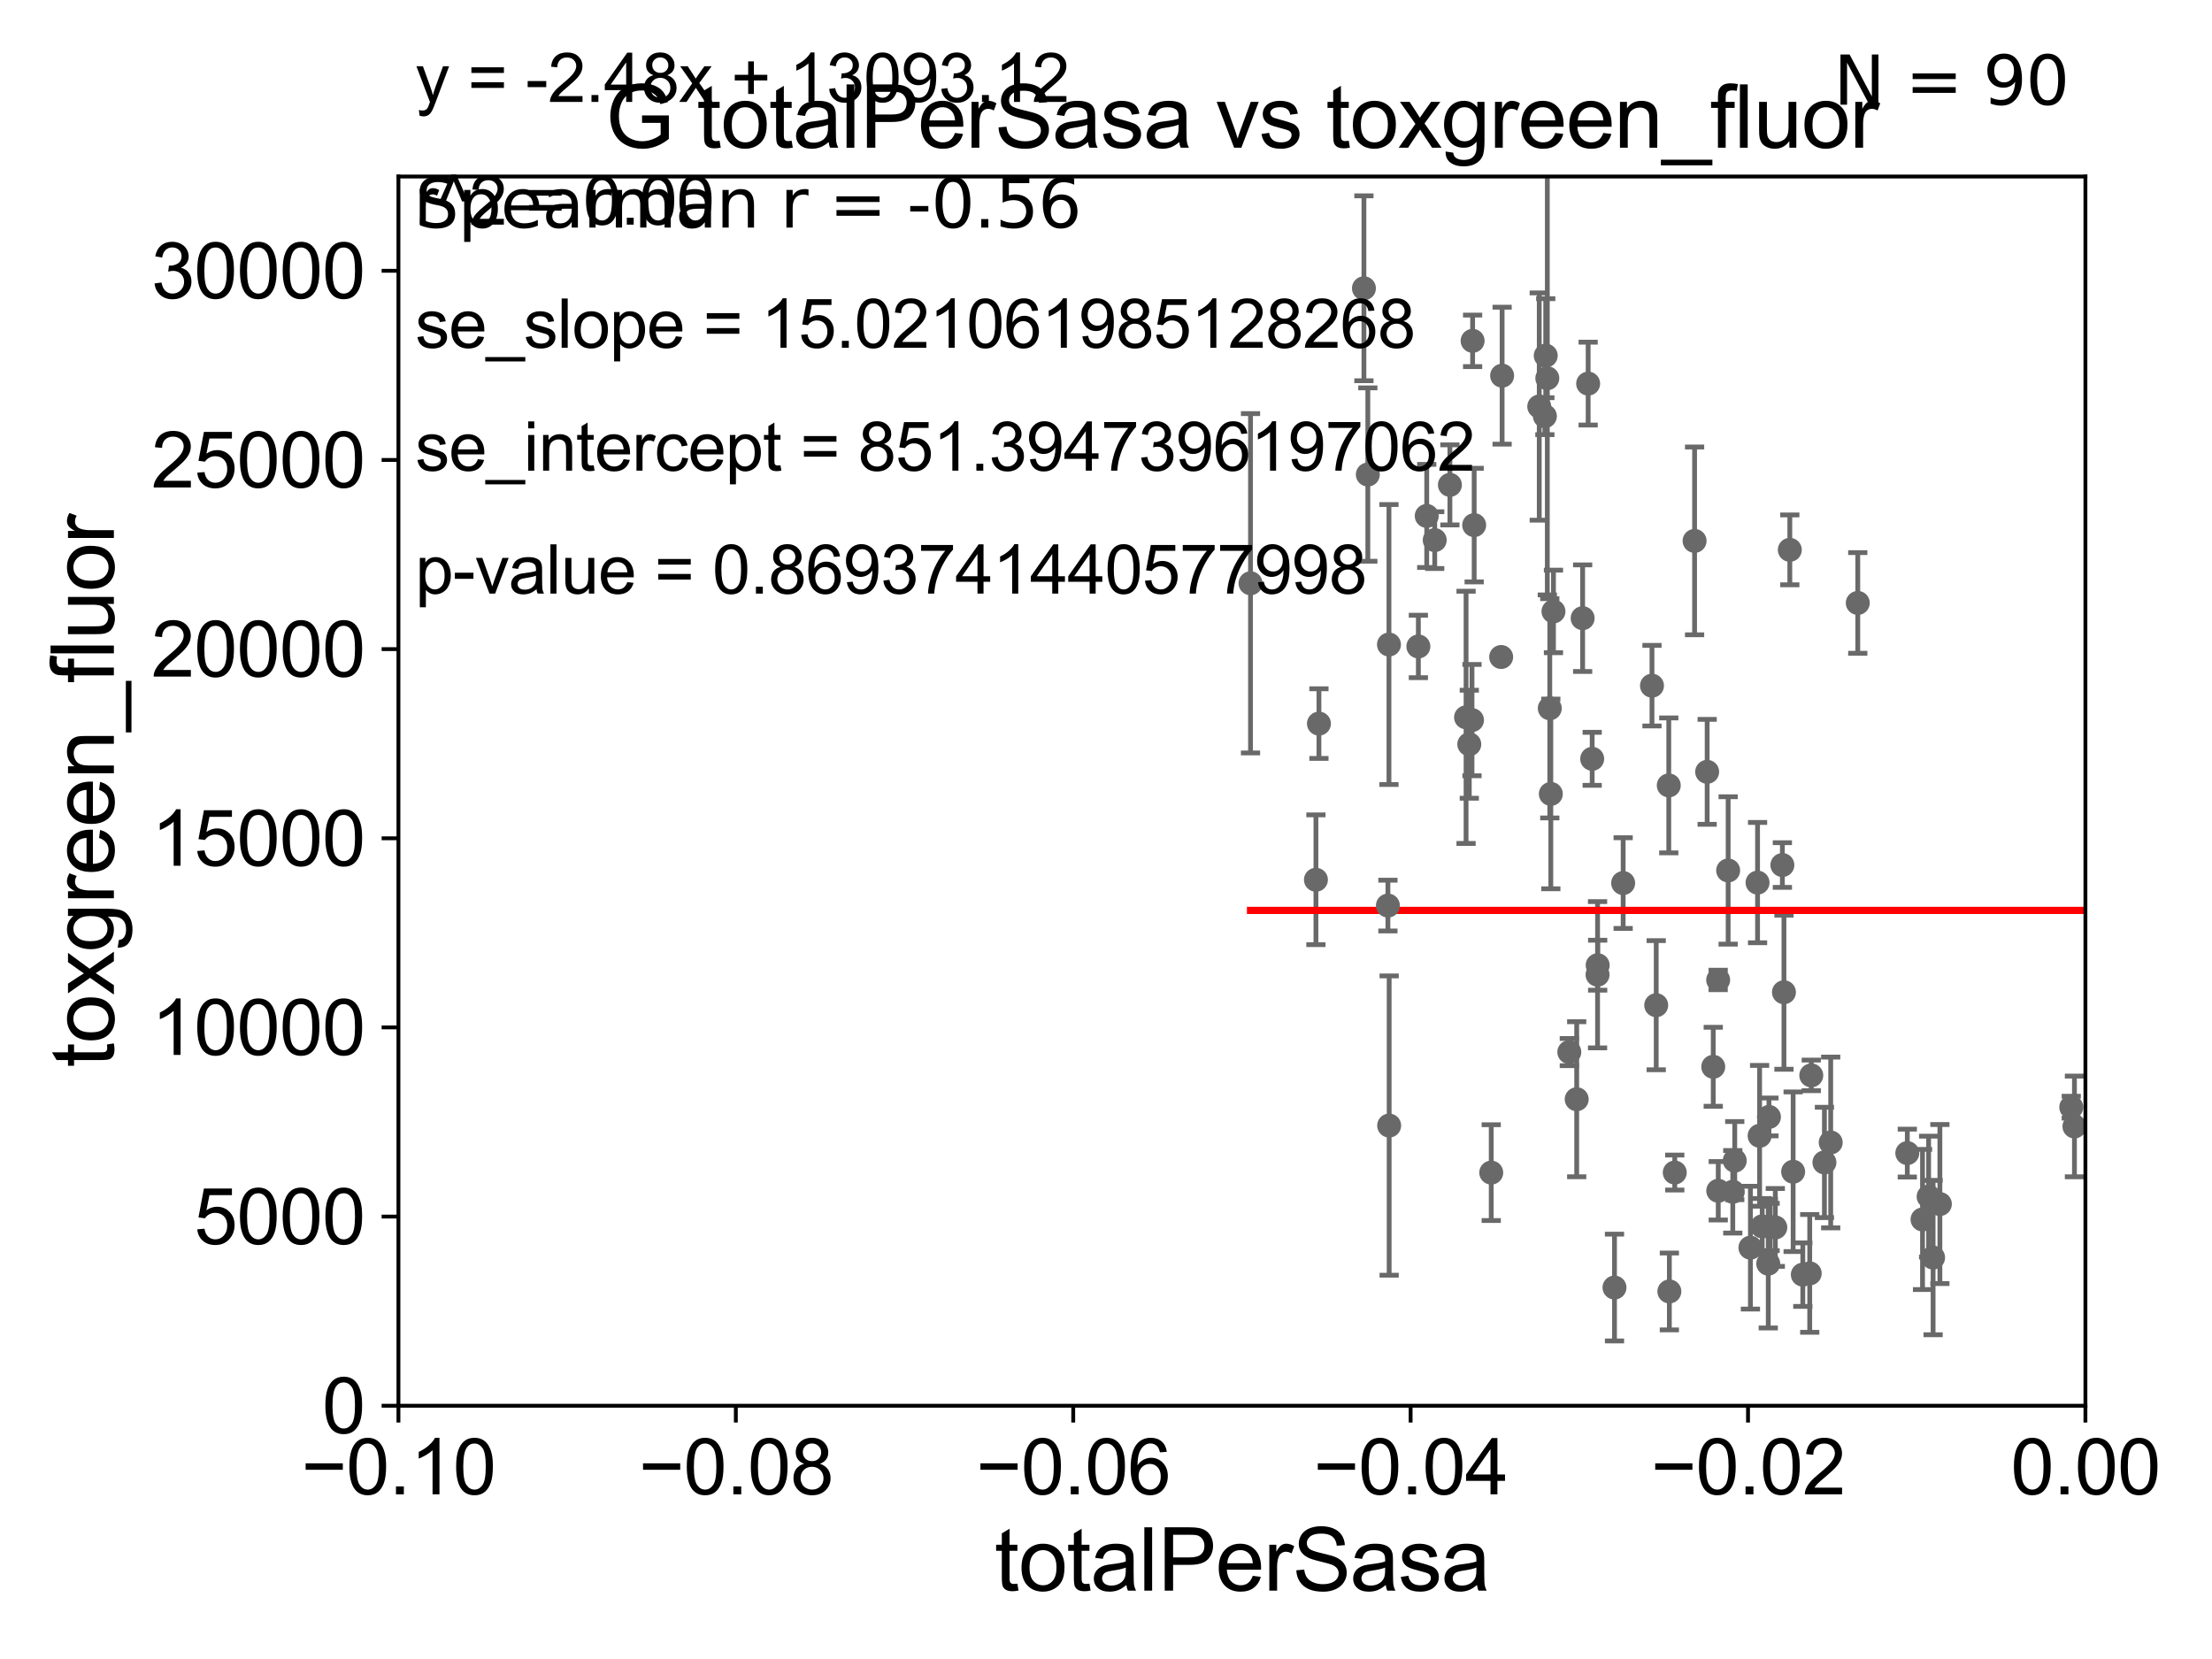 <?xml version="1.0" encoding="utf-8" standalone="no"?>
<!DOCTYPE svg PUBLIC "-//W3C//DTD SVG 1.1//EN"
  "http://www.w3.org/Graphics/SVG/1.1/DTD/svg11.dtd">
<svg xmlns:xlink="http://www.w3.org/1999/xlink" width="460.8pt" height="345.6pt" viewBox="0 0 460.8 345.6" xmlns="http://www.w3.org/2000/svg" version="1.1">
 <defs>
  <style type="text/css">*{stroke-linejoin: round; stroke-linecap: butt}</style>
 </defs>
 <g id="figure_1">
  <g id="patch_1">
   <path d="M 0 345.6 
L 460.8 345.6 
L 460.8 0 
L 0 0 
z
" style="fill: #ffffff"/>
  </g>
  <g id="axes_1">
   <g id="patch_2">
    <path d="M 83 292.84 
L 434.43 292.84 
L 434.43 36.775 
L 83 36.775 
z
" style="fill: #ffffff"/>
   </g>
   <g id="PathCollection_1">
    <defs>
     <path id="m240bb1fdee" d="M 0 1.118 
C 0.297 1.118 0.581 1 0.791 0.791 
C 1 0.581 1.118 0.297 1.118 0 
C 1.118 -0.297 1 -0.581 0.791 -0.791 
C 0.581 -1 0.297 -1.118 0 -1.118 
C -0.297 -1.118 -0.581 -1 -0.791 -0.791 
C -1 -0.581 -1.118 -0.297 -1.118 0 
C -1.118 0.297 -1 0.581 -0.791 0.791 
C -0.581 1 -0.297 1.118 0 1.118 
z
" style="stroke: #696969"/>
    </defs>
    <g clip-path="url(#p604bcc052f)">
     <use xlink:href="#m240bb1fdee" x="260.506" y="121.509" style="fill: #696969; stroke: #696969"/>
     <use xlink:href="#m240bb1fdee" x="357.926" y="204.143" style="fill: #696969; stroke: #696969"/>
     <use xlink:href="#m240bb1fdee" x="373.543" y="244.096" style="fill: #696969; stroke: #696969"/>
     <use xlink:href="#m240bb1fdee" x="375.559" y="265.53" style="fill: #696969; stroke: #696969"/>
     <use xlink:href="#m240bb1fdee" x="380.062" y="242.157" style="fill: #696969; stroke: #696969"/>
     <use xlink:href="#m240bb1fdee" x="366.559" y="236.609" style="fill: #696969; stroke: #696969"/>
     <use xlink:href="#m240bb1fdee" x="387.008" y="125.604" style="fill: #696969; stroke: #696969"/>
     <use xlink:href="#m240bb1fdee" x="367.101" y="255.473" style="fill: #696969; stroke: #696969"/>
     <use xlink:href="#m240bb1fdee" x="371.301" y="180.204" style="fill: #696969; stroke: #696969"/>
     <use xlink:href="#m240bb1fdee" x="368.743" y="255.603" style="fill: #696969; stroke: #696969"/>
     <use xlink:href="#m240bb1fdee" x="376.999" y="265.272" style="fill: #696969; stroke: #696969"/>
     <use xlink:href="#m240bb1fdee" x="368.359" y="263.244" style="fill: #696969; stroke: #696969"/>
     <use xlink:href="#m240bb1fdee" x="348.883" y="244.261" style="fill: #696969; stroke: #696969"/>
     <use xlink:href="#m240bb1fdee" x="357.943" y="248.062" style="fill: #696969; stroke: #696969"/>
     <use xlink:href="#m240bb1fdee" x="364.643" y="259.913" style="fill: #696969; stroke: #696969"/>
     <use xlink:href="#m240bb1fdee" x="338.133" y="183.96" style="fill: #696969; stroke: #696969"/>
     <use xlink:href="#m240bb1fdee" x="310.651" y="244.277" style="fill: #696969; stroke: #696969"/>
     <use xlink:href="#m240bb1fdee" x="371.63" y="206.701" style="fill: #696969; stroke: #696969"/>
     <use xlink:href="#m240bb1fdee" x="347.759" y="269.033" style="fill: #696969; stroke: #696969"/>
     <use xlink:href="#m240bb1fdee" x="369.831" y="255.698" style="fill: #696969; stroke: #696969"/>
     <use xlink:href="#m240bb1fdee" x="368.505" y="232.681" style="fill: #696969; stroke: #696969"/>
     <use xlink:href="#m240bb1fdee" x="372.851" y="114.543" style="fill: #696969; stroke: #696969"/>
     <use xlink:href="#m240bb1fdee" x="332.801" y="203.052" style="fill: #696969; stroke: #696969"/>
     <use xlink:href="#m240bb1fdee" x="381.369" y="238" style="fill: #696969; stroke: #696969"/>
     <use xlink:href="#m240bb1fdee" x="400.498" y="254.037" style="fill: #696969; stroke: #696969"/>
     <use xlink:href="#m240bb1fdee" x="33178.6" y="251.926" style="fill: #696969; stroke: #696969"/>
     <use xlink:href="#m240bb1fdee" x="33178.6" y="222.852" style="fill: #696969; stroke: #696969"/>
     <use xlink:href="#m240bb1fdee" x="542.536" y="214.433" style="fill: #696969; stroke: #696969"/>
     <use xlink:href="#m240bb1fdee" x="492.032" y="225.965" style="fill: #696969; stroke: #696969"/>
     <use xlink:href="#m240bb1fdee" x="377.322" y="224.022" style="fill: #696969; stroke: #696969"/>
     <use xlink:href="#m240bb1fdee" x="480.216" y="247.285" style="fill: #696969; stroke: #696969"/>
     <use xlink:href="#m240bb1fdee" x="470.068" y="255.075" style="fill: #696969; stroke: #696969"/>
     <use xlink:href="#m240bb1fdee" x="443.853" y="246.141" style="fill: #696969; stroke: #696969"/>
     <use xlink:href="#m240bb1fdee" x="442.202" y="262.332" style="fill: #696969; stroke: #696969"/>
     <use xlink:href="#m240bb1fdee" x="432.147" y="234.659" style="fill: #696969; stroke: #696969"/>
     <use xlink:href="#m240bb1fdee" x="431.483" y="230.647" style="fill: #696969; stroke: #696969"/>
     <use xlink:href="#m240bb1fdee" x="402.701" y="261.975" style="fill: #696969; stroke: #696969"/>
     <use xlink:href="#m240bb1fdee" x="404.114" y="250.824" style="fill: #696969; stroke: #696969"/>
     <use xlink:href="#m240bb1fdee" x="401.768" y="249.277" style="fill: #696969; stroke: #696969"/>
     <use xlink:href="#m240bb1fdee" x="397.326" y="240.209" style="fill: #696969; stroke: #696969"/>
     <use xlink:href="#m240bb1fdee" x="467.265" y="226.114" style="fill: #696969; stroke: #696969"/>
     <use xlink:href="#m240bb1fdee" x="33178.6" y="223.87" style="fill: #696969; stroke: #696969"/>
     <use xlink:href="#m240bb1fdee" x="33178.6" y="245.473" style="fill: #696969; stroke: #696969"/>
     <use xlink:href="#m240bb1fdee" x="360.971" y="248.27" style="fill: #696969; stroke: #696969"/>
     <use xlink:href="#m240bb1fdee" x="355.632" y="160.788" style="fill: #696969; stroke: #696969"/>
     <use xlink:href="#m240bb1fdee" x="356.9" y="222.232" style="fill: #696969; stroke: #696969"/>
     <use xlink:href="#m240bb1fdee" x="289.388" y="234.475" style="fill: #696969; stroke: #696969"/>
     <use xlink:href="#m240bb1fdee" x="312.72" y="136.865" style="fill: #696969; stroke: #696969"/>
     <use xlink:href="#m240bb1fdee" x="312.92" y="78.259" style="fill: #696969; stroke: #696969"/>
     <use xlink:href="#m240bb1fdee" x="307.097" y="109.389" style="fill: #696969; stroke: #696969"/>
     <use xlink:href="#m240bb1fdee" x="320.654" y="84.686" style="fill: #696969; stroke: #696969"/>
     <use xlink:href="#m240bb1fdee" x="306.644" y="150.011" style="fill: #696969; stroke: #696969"/>
     <use xlink:href="#m240bb1fdee" x="289.127" y="188.648" style="fill: #696969; stroke: #696969"/>
     <use xlink:href="#m240bb1fdee" x="323.616" y="127.368" style="fill: #696969; stroke: #696969"/>
     <use xlink:href="#m240bb1fdee" x="289.346" y="134.265" style="fill: #696969; stroke: #696969"/>
     <use xlink:href="#m240bb1fdee" x="305.409" y="149.433" style="fill: #696969; stroke: #696969"/>
     <use xlink:href="#m240bb1fdee" x="274.132" y="183.272" style="fill: #696969; stroke: #696969"/>
     <use xlink:href="#m240bb1fdee" x="295.471" y="134.669" style="fill: #696969; stroke: #696969"/>
     <use xlink:href="#m240bb1fdee" x="306.08" y="155.039" style="fill: #696969; stroke: #696969"/>
     <use xlink:href="#m240bb1fdee" x="297.214" y="107.477" style="fill: #696969; stroke: #696969"/>
     <use xlink:href="#m240bb1fdee" x="274.759" y="150.741" style="fill: #696969; stroke: #696969"/>
     <use xlink:href="#m240bb1fdee" x="284.131" y="60.054" style="fill: #696969; stroke: #696969"/>
     <use xlink:href="#m240bb1fdee" x="284.944" y="98.854" style="fill: #696969; stroke: #696969"/>
     <use xlink:href="#m240bb1fdee" x="302.042" y="101.009" style="fill: #696969; stroke: #696969"/>
     <use xlink:href="#m240bb1fdee" x="329.694" y="128.779" style="fill: #696969; stroke: #696969"/>
     <use xlink:href="#m240bb1fdee" x="306.773" y="71.003" style="fill: #696969; stroke: #696969"/>
     <use xlink:href="#m240bb1fdee" x="322.004" y="74.086" style="fill: #696969; stroke: #696969"/>
     <use xlink:href="#m240bb1fdee" x="361.379" y="241.779" style="fill: #696969; stroke: #696969"/>
     <use xlink:href="#m240bb1fdee" x="345.02" y="209.4" style="fill: #696969; stroke: #696969"/>
     <use xlink:href="#m240bb1fdee" x="366.131" y="183.863" style="fill: #696969; stroke: #696969"/>
     <use xlink:href="#m240bb1fdee" x="330.839" y="79.913" style="fill: #696969; stroke: #696969"/>
     <use xlink:href="#m240bb1fdee" x="347.636" y="163.613" style="fill: #696969; stroke: #696969"/>
     <use xlink:href="#m240bb1fdee" x="322.849" y="147.554" style="fill: #696969; stroke: #696969"/>
     <use xlink:href="#m240bb1fdee" x="344.138" y="142.84" style="fill: #696969; stroke: #696969"/>
     <use xlink:href="#m240bb1fdee" x="298.879" y="112.516" style="fill: #696969; stroke: #696969"/>
     <use xlink:href="#m240bb1fdee" x="360.004" y="181.333" style="fill: #696969; stroke: #696969"/>
     <use xlink:href="#m240bb1fdee" x="353.014" y="112.679" style="fill: #696969; stroke: #696969"/>
     <use xlink:href="#m240bb1fdee" x="33178.6" y="116.215" style="fill: #696969; stroke: #696969"/>
     <use xlink:href="#m240bb1fdee" x="33178.6" y="83.217" style="fill: #696969; stroke: #696969"/>
     <use xlink:href="#m240bb1fdee" x="322.334" y="78.794" style="fill: #696969; stroke: #696969"/>
     <use xlink:href="#m240bb1fdee" x="331.681" y="158.076" style="fill: #696969; stroke: #696969"/>
     <use xlink:href="#m240bb1fdee" x="326.916" y="219.168" style="fill: #696969; stroke: #696969"/>
     <use xlink:href="#m240bb1fdee" x="321.827" y="86.698" style="fill: #696969; stroke: #696969"/>
     <use xlink:href="#m240bb1fdee" x="323.064" y="165.387" style="fill: #696969; stroke: #696969"/>
     <use xlink:href="#m240bb1fdee" x="336.329" y="268.22" style="fill: #696969; stroke: #696969"/>
     <use xlink:href="#m240bb1fdee" x="328.455" y="228.989" style="fill: #696969; stroke: #696969"/>
     <use xlink:href="#m240bb1fdee" x="332.825" y="201.071" style="fill: #696969; stroke: #696969"/>
    </g>
   </g>
   <g id="matplotlib.axis_1">
    <g id="xtick_1">
     <g id="line2d_1">
      <defs>
       <path id="m8b1de195aa" d="M 0 0 
L 0 3.5 
" style="stroke: #000000; stroke-width: 0.8"/>
      </defs>
      <g>
       <use xlink:href="#m8b1de195aa" x="83" y="292.84" style="stroke: #000000; stroke-width: 0.8"/>
      </g>
     </g>
     <g id="text_1">
      <!-- −0.10 -->
      <g transform="translate(62.759 311.293)scale(0.16 -0.16)">
       <defs>
        <path id="ArialMT-2212" d="M 3381 1997 
L 356 1997 
L 356 2522 
L 3381 2522 
L 3381 1997 
z
" transform="scale(0.016)"/>
        <path id="ArialMT-30" d="M 266 2259 
Q 266 3072 433 3567 
Q 600 4063 929 4331 
Q 1259 4600 1759 4600 
Q 2128 4600 2406 4451 
Q 2684 4303 2865 4023 
Q 3047 3744 3150 3342 
Q 3253 2941 3253 2259 
Q 3253 1453 3087 958 
Q 2922 463 2592 192 
Q 2263 -78 1759 -78 
Q 1097 -78 719 397 
Q 266 969 266 2259 
z
M 844 2259 
Q 844 1131 1108 757 
Q 1372 384 1759 384 
Q 2147 384 2411 759 
Q 2675 1134 2675 2259 
Q 2675 3391 2411 3762 
Q 2147 4134 1753 4134 
Q 1366 4134 1134 3806 
Q 844 3388 844 2259 
z
" transform="scale(0.016)"/>
        <path id="ArialMT-2e" d="M 581 0 
L 581 641 
L 1222 641 
L 1222 0 
L 581 0 
z
" transform="scale(0.016)"/>
        <path id="ArialMT-31" d="M 2384 0 
L 1822 0 
L 1822 3584 
Q 1619 3391 1289 3197 
Q 959 3003 697 2906 
L 697 3450 
Q 1169 3672 1522 3987 
Q 1875 4303 2022 4600 
L 2384 4600 
L 2384 0 
z
" transform="scale(0.016)"/>
       </defs>
       <use xlink:href="#ArialMT-2212"/>
       <use xlink:href="#ArialMT-30" x="58.398"/>
       <use xlink:href="#ArialMT-2e" x="114.014"/>
       <use xlink:href="#ArialMT-31" x="141.797"/>
       <use xlink:href="#ArialMT-30" x="197.412"/>
      </g>
     </g>
    </g>
    <g id="xtick_2">
     <g id="line2d_2">
      <g>
       <use xlink:href="#m8b1de195aa" x="153.286" y="292.84" style="stroke: #000000; stroke-width: 0.8"/>
      </g>
     </g>
     <g id="text_2">
      <!-- −0.08 -->
      <g transform="translate(133.045 311.293)scale(0.16 -0.16)">
       <defs>
        <path id="ArialMT-38" d="M 1131 2484 
Q 781 2613 612 2850 
Q 444 3088 444 3419 
Q 444 3919 803 4259 
Q 1163 4600 1759 4600 
Q 2359 4600 2725 4251 
Q 3091 3903 3091 3403 
Q 3091 3084 2923 2848 
Q 2756 2613 2416 2484 
Q 2838 2347 3058 2040 
Q 3278 1734 3278 1309 
Q 3278 722 2862 322 
Q 2447 -78 1769 -78 
Q 1091 -78 675 323 
Q 259 725 259 1325 
Q 259 1772 486 2073 
Q 713 2375 1131 2484 
z
M 1019 3438 
Q 1019 3113 1228 2906 
Q 1438 2700 1772 2700 
Q 2097 2700 2305 2904 
Q 2513 3109 2513 3406 
Q 2513 3716 2298 3927 
Q 2084 4138 1766 4138 
Q 1444 4138 1231 3931 
Q 1019 3725 1019 3438 
z
M 838 1322 
Q 838 1081 952 856 
Q 1066 631 1291 507 
Q 1516 384 1775 384 
Q 2178 384 2440 643 
Q 2703 903 2703 1303 
Q 2703 1709 2433 1975 
Q 2163 2241 1756 2241 
Q 1359 2241 1098 1978 
Q 838 1716 838 1322 
z
" transform="scale(0.016)"/>
       </defs>
       <use xlink:href="#ArialMT-2212"/>
       <use xlink:href="#ArialMT-30" x="58.398"/>
       <use xlink:href="#ArialMT-2e" x="114.014"/>
       <use xlink:href="#ArialMT-30" x="141.797"/>
       <use xlink:href="#ArialMT-38" x="197.412"/>
      </g>
     </g>
    </g>
    <g id="xtick_3">
     <g id="line2d_3">
      <g>
       <use xlink:href="#m8b1de195aa" x="223.572" y="292.84" style="stroke: #000000; stroke-width: 0.8"/>
      </g>
     </g>
     <g id="text_3">
      <!-- −0.06 -->
      <g transform="translate(203.331 311.293)scale(0.16 -0.16)">
       <defs>
        <path id="ArialMT-36" d="M 3184 3459 
L 2625 3416 
Q 2550 3747 2413 3897 
Q 2184 4138 1850 4138 
Q 1581 4138 1378 3988 
Q 1113 3794 959 3422 
Q 806 3050 800 2363 
Q 1003 2672 1297 2822 
Q 1591 2972 1913 2972 
Q 2475 2972 2870 2558 
Q 3266 2144 3266 1488 
Q 3266 1056 3080 686 
Q 2894 316 2569 119 
Q 2244 -78 1831 -78 
Q 1128 -78 684 439 
Q 241 956 241 2144 
Q 241 3472 731 4075 
Q 1159 4600 1884 4600 
Q 2425 4600 2770 4297 
Q 3116 3994 3184 3459 
z
M 888 1484 
Q 888 1194 1011 928 
Q 1134 663 1356 523 
Q 1578 384 1822 384 
Q 2178 384 2434 671 
Q 2691 959 2691 1453 
Q 2691 1928 2437 2201 
Q 2184 2475 1800 2475 
Q 1419 2475 1153 2201 
Q 888 1928 888 1484 
z
" transform="scale(0.016)"/>
       </defs>
       <use xlink:href="#ArialMT-2212"/>
       <use xlink:href="#ArialMT-30" x="58.398"/>
       <use xlink:href="#ArialMT-2e" x="114.014"/>
       <use xlink:href="#ArialMT-30" x="141.797"/>
       <use xlink:href="#ArialMT-36" x="197.412"/>
      </g>
     </g>
    </g>
    <g id="xtick_4">
     <g id="line2d_4">
      <g>
       <use xlink:href="#m8b1de195aa" x="293.858" y="292.84" style="stroke: #000000; stroke-width: 0.8"/>
      </g>
     </g>
     <g id="text_4">
      <!-- −0.04 -->
      <g transform="translate(273.617 311.293)scale(0.16 -0.16)">
       <defs>
        <path id="ArialMT-34" d="M 2069 0 
L 2069 1097 
L 81 1097 
L 81 1613 
L 2172 4581 
L 2631 4581 
L 2631 1613 
L 3250 1613 
L 3250 1097 
L 2631 1097 
L 2631 0 
L 2069 0 
z
M 2069 1613 
L 2069 3678 
L 634 1613 
L 2069 1613 
z
" transform="scale(0.016)"/>
       </defs>
       <use xlink:href="#ArialMT-2212"/>
       <use xlink:href="#ArialMT-30" x="58.398"/>
       <use xlink:href="#ArialMT-2e" x="114.014"/>
       <use xlink:href="#ArialMT-30" x="141.797"/>
       <use xlink:href="#ArialMT-34" x="197.412"/>
      </g>
     </g>
    </g>
    <g id="xtick_5">
     <g id="line2d_5">
      <g>
       <use xlink:href="#m8b1de195aa" x="364.144" y="292.84" style="stroke: #000000; stroke-width: 0.8"/>
      </g>
     </g>
     <g id="text_5">
      <!-- −0.02 -->
      <g transform="translate(343.903 311.293)scale(0.16 -0.16)">
       <defs>
        <path id="ArialMT-32" d="M 3222 541 
L 3222 0 
L 194 0 
Q 188 203 259 391 
Q 375 700 629 1000 
Q 884 1300 1366 1694 
Q 2113 2306 2375 2664 
Q 2638 3022 2638 3341 
Q 2638 3675 2398 3904 
Q 2159 4134 1775 4134 
Q 1369 4134 1125 3890 
Q 881 3647 878 3216 
L 300 3275 
Q 359 3922 746 4261 
Q 1134 4600 1788 4600 
Q 2447 4600 2831 4234 
Q 3216 3869 3216 3328 
Q 3216 3053 3103 2787 
Q 2991 2522 2730 2228 
Q 2469 1934 1863 1422 
Q 1356 997 1212 845 
Q 1069 694 975 541 
L 3222 541 
z
" transform="scale(0.016)"/>
       </defs>
       <use xlink:href="#ArialMT-2212"/>
       <use xlink:href="#ArialMT-30" x="58.398"/>
       <use xlink:href="#ArialMT-2e" x="114.014"/>
       <use xlink:href="#ArialMT-30" x="141.797"/>
       <use xlink:href="#ArialMT-32" x="197.412"/>
      </g>
     </g>
    </g>
    <g id="xtick_6">
     <g id="line2d_6">
      <g>
       <use xlink:href="#m8b1de195aa" x="434.43" y="292.84" style="stroke: #000000; stroke-width: 0.8"/>
      </g>
     </g>
     <g id="text_6">
      <!-- 0.00 -->
      <g transform="translate(418.861 311.293)scale(0.16 -0.16)">
       <use xlink:href="#ArialMT-30"/>
       <use xlink:href="#ArialMT-2e" x="55.615"/>
       <use xlink:href="#ArialMT-30" x="83.398"/>
       <use xlink:href="#ArialMT-30" x="139.014"/>
      </g>
     </g>
    </g>
    <g id="text_7">
     <!-- totalPerSasa -->
     <g transform="translate(207.187 331.357)scale(0.18 -0.18)">
      <defs>
       <path id="ArialMT-74" d="M 1650 503 
L 1731 6 
Q 1494 -44 1306 -44 
Q 1000 -44 831 53 
Q 663 150 594 308 
Q 525 466 525 972 
L 525 2881 
L 113 2881 
L 113 3319 
L 525 3319 
L 525 4141 
L 1084 4478 
L 1084 3319 
L 1650 3319 
L 1650 2881 
L 1084 2881 
L 1084 941 
Q 1084 700 1114 631 
Q 1144 563 1211 522 
Q 1278 481 1403 481 
Q 1497 481 1650 503 
z
" transform="scale(0.016)"/>
       <path id="ArialMT-6f" d="M 213 1659 
Q 213 2581 725 3025 
Q 1153 3394 1769 3394 
Q 2453 3394 2887 2945 
Q 3322 2497 3322 1706 
Q 3322 1066 3130 698 
Q 2938 331 2570 128 
Q 2203 -75 1769 -75 
Q 1072 -75 642 372 
Q 213 819 213 1659 
z
M 791 1659 
Q 791 1022 1069 705 
Q 1347 388 1769 388 
Q 2188 388 2466 706 
Q 2744 1025 2744 1678 
Q 2744 2294 2464 2611 
Q 2184 2928 1769 2928 
Q 1347 2928 1069 2612 
Q 791 2297 791 1659 
z
" transform="scale(0.016)"/>
       <path id="ArialMT-61" d="M 2588 409 
Q 2275 144 1986 34 
Q 1697 -75 1366 -75 
Q 819 -75 525 192 
Q 231 459 231 875 
Q 231 1119 342 1320 
Q 453 1522 633 1644 
Q 813 1766 1038 1828 
Q 1203 1872 1538 1913 
Q 2219 1994 2541 2106 
Q 2544 2222 2544 2253 
Q 2544 2597 2384 2738 
Q 2169 2928 1744 2928 
Q 1347 2928 1158 2789 
Q 969 2650 878 2297 
L 328 2372 
Q 403 2725 575 2942 
Q 747 3159 1072 3276 
Q 1397 3394 1825 3394 
Q 2250 3394 2515 3294 
Q 2781 3194 2906 3042 
Q 3031 2891 3081 2659 
Q 3109 2516 3109 2141 
L 3109 1391 
Q 3109 606 3145 398 
Q 3181 191 3288 0 
L 2700 0 
Q 2613 175 2588 409 
z
M 2541 1666 
Q 2234 1541 1622 1453 
Q 1275 1403 1131 1340 
Q 988 1278 909 1158 
Q 831 1038 831 891 
Q 831 666 1001 516 
Q 1172 366 1500 366 
Q 1825 366 2078 508 
Q 2331 650 2450 897 
Q 2541 1088 2541 1459 
L 2541 1666 
z
" transform="scale(0.016)"/>
       <path id="ArialMT-6c" d="M 409 0 
L 409 4581 
L 972 4581 
L 972 0 
L 409 0 
z
" transform="scale(0.016)"/>
       <path id="ArialMT-50" d="M 494 0 
L 494 4581 
L 2222 4581 
Q 2678 4581 2919 4538 
Q 3256 4481 3484 4323 
Q 3713 4166 3852 3881 
Q 3991 3597 3991 3256 
Q 3991 2672 3619 2267 
Q 3247 1863 2275 1863 
L 1100 1863 
L 1100 0 
L 494 0 
z
M 1100 2403 
L 2284 2403 
Q 2872 2403 3119 2622 
Q 3366 2841 3366 3238 
Q 3366 3525 3220 3729 
Q 3075 3934 2838 4000 
Q 2684 4041 2272 4041 
L 1100 4041 
L 1100 2403 
z
" transform="scale(0.016)"/>
       <path id="ArialMT-65" d="M 2694 1069 
L 3275 997 
Q 3138 488 2766 206 
Q 2394 -75 1816 -75 
Q 1088 -75 661 373 
Q 234 822 234 1631 
Q 234 2469 665 2931 
Q 1097 3394 1784 3394 
Q 2450 3394 2872 2941 
Q 3294 2488 3294 1666 
Q 3294 1616 3291 1516 
L 816 1516 
Q 847 969 1125 678 
Q 1403 388 1819 388 
Q 2128 388 2347 550 
Q 2566 713 2694 1069 
z
M 847 1978 
L 2700 1978 
Q 2663 2397 2488 2606 
Q 2219 2931 1791 2931 
Q 1403 2931 1139 2672 
Q 875 2413 847 1978 
z
" transform="scale(0.016)"/>
       <path id="ArialMT-72" d="M 416 0 
L 416 3319 
L 922 3319 
L 922 2816 
Q 1116 3169 1280 3281 
Q 1444 3394 1641 3394 
Q 1925 3394 2219 3213 
L 2025 2691 
Q 1819 2813 1613 2813 
Q 1428 2813 1281 2702 
Q 1134 2591 1072 2394 
Q 978 2094 978 1738 
L 978 0 
L 416 0 
z
" transform="scale(0.016)"/>
       <path id="ArialMT-53" d="M 288 1472 
L 859 1522 
Q 900 1178 1048 958 
Q 1197 738 1509 602 
Q 1822 466 2213 466 
Q 2559 466 2825 569 
Q 3091 672 3220 851 
Q 3350 1031 3350 1244 
Q 3350 1459 3225 1620 
Q 3100 1781 2813 1891 
Q 2628 1963 1997 2114 
Q 1366 2266 1113 2400 
Q 784 2572 623 2826 
Q 463 3081 463 3397 
Q 463 3744 659 4045 
Q 856 4347 1234 4503 
Q 1613 4659 2075 4659 
Q 2584 4659 2973 4495 
Q 3363 4331 3572 4012 
Q 3781 3694 3797 3291 
L 3216 3247 
Q 3169 3681 2898 3903 
Q 2628 4125 2100 4125 
Q 1550 4125 1298 3923 
Q 1047 3722 1047 3438 
Q 1047 3191 1225 3031 
Q 1400 2872 2139 2705 
Q 2878 2538 3153 2413 
Q 3553 2228 3743 1945 
Q 3934 1663 3934 1294 
Q 3934 928 3725 604 
Q 3516 281 3123 101 
Q 2731 -78 2241 -78 
Q 1619 -78 1198 103 
Q 778 284 539 648 
Q 300 1013 288 1472 
z
" transform="scale(0.016)"/>
       <path id="ArialMT-73" d="M 197 991 
L 753 1078 
Q 800 744 1014 566 
Q 1228 388 1613 388 
Q 2000 388 2187 545 
Q 2375 703 2375 916 
Q 2375 1106 2209 1216 
Q 2094 1291 1634 1406 
Q 1016 1563 777 1677 
Q 538 1791 414 1992 
Q 291 2194 291 2438 
Q 291 2659 392 2848 
Q 494 3038 669 3163 
Q 800 3259 1026 3326 
Q 1253 3394 1513 3394 
Q 1903 3394 2198 3281 
Q 2494 3169 2634 2976 
Q 2775 2784 2828 2463 
L 2278 2388 
Q 2241 2644 2061 2787 
Q 1881 2931 1553 2931 
Q 1166 2931 1000 2803 
Q 834 2675 834 2503 
Q 834 2394 903 2306 
Q 972 2216 1119 2156 
Q 1203 2125 1616 2013 
Q 2213 1853 2448 1751 
Q 2684 1650 2818 1456 
Q 2953 1263 2953 975 
Q 2953 694 2789 445 
Q 2625 197 2315 61 
Q 2006 -75 1616 -75 
Q 969 -75 630 194 
Q 291 463 197 991 
z
" transform="scale(0.016)"/>
      </defs>
      <use xlink:href="#ArialMT-74"/>
      <use xlink:href="#ArialMT-6f" x="27.783"/>
      <use xlink:href="#ArialMT-74" x="83.398"/>
      <use xlink:href="#ArialMT-61" x="111.182"/>
      <use xlink:href="#ArialMT-6c" x="166.797"/>
      <use xlink:href="#ArialMT-50" x="189.014"/>
      <use xlink:href="#ArialMT-65" x="255.713"/>
      <use xlink:href="#ArialMT-72" x="311.328"/>
      <use xlink:href="#ArialMT-53" x="344.629"/>
      <use xlink:href="#ArialMT-61" x="411.328"/>
      <use xlink:href="#ArialMT-73" x="466.943"/>
      <use xlink:href="#ArialMT-61" x="516.943"/>
     </g>
    </g>
   </g>
   <g id="matplotlib.axis_2">
    <g id="ytick_1">
     <g id="line2d_7">
      <defs>
       <path id="mff1fbfaa2e" d="M 0 0 
L -3.5 0 
" style="stroke: #000000; stroke-width: 0.8"/>
      </defs>
      <g>
       <use xlink:href="#mff1fbfaa2e" x="83" y="292.84" style="stroke: #000000; stroke-width: 0.8"/>
      </g>
     </g>
     <g id="text_8">
      <!-- 0 -->
      <g transform="translate(67.103 298.566)scale(0.16 -0.16)">
       <use xlink:href="#ArialMT-30"/>
      </g>
     </g>
    </g>
    <g id="ytick_2">
     <g id="line2d_8">
      <g>
       <use xlink:href="#mff1fbfaa2e" x="83" y="253.435" style="stroke: #000000; stroke-width: 0.8"/>
      </g>
     </g>
     <g id="text_9">
      <!-- 5000 -->
      <g transform="translate(40.41 259.162)scale(0.16 -0.16)">
       <defs>
        <path id="ArialMT-35" d="M 266 1200 
L 856 1250 
Q 922 819 1161 601 
Q 1400 384 1738 384 
Q 2144 384 2425 690 
Q 2706 997 2706 1503 
Q 2706 1984 2436 2262 
Q 2166 2541 1728 2541 
Q 1456 2541 1237 2417 
Q 1019 2294 894 2097 
L 366 2166 
L 809 4519 
L 3088 4519 
L 3088 3981 
L 1259 3981 
L 1013 2750 
Q 1425 3038 1878 3038 
Q 2478 3038 2890 2622 
Q 3303 2206 3303 1553 
Q 3303 931 2941 478 
Q 2500 -78 1738 -78 
Q 1113 -78 717 272 
Q 322 622 266 1200 
z
" transform="scale(0.016)"/>
       </defs>
       <use xlink:href="#ArialMT-35"/>
       <use xlink:href="#ArialMT-30" x="55.615"/>
       <use xlink:href="#ArialMT-30" x="111.23"/>
       <use xlink:href="#ArialMT-30" x="166.846"/>
      </g>
     </g>
    </g>
    <g id="ytick_3">
     <g id="line2d_9">
      <g>
       <use xlink:href="#mff1fbfaa2e" x="83" y="214.031" style="stroke: #000000; stroke-width: 0.8"/>
      </g>
     </g>
     <g id="text_10">
      <!-- 10000 -->
      <g transform="translate(31.512 219.757)scale(0.16 -0.16)">
       <use xlink:href="#ArialMT-31"/>
       <use xlink:href="#ArialMT-30" x="55.615"/>
       <use xlink:href="#ArialMT-30" x="111.23"/>
       <use xlink:href="#ArialMT-30" x="166.846"/>
       <use xlink:href="#ArialMT-30" x="222.461"/>
      </g>
     </g>
    </g>
    <g id="ytick_4">
     <g id="line2d_10">
      <g>
       <use xlink:href="#mff1fbfaa2e" x="83" y="174.626" style="stroke: #000000; stroke-width: 0.8"/>
      </g>
     </g>
     <g id="text_11">
      <!-- 15000 -->
      <g transform="translate(31.512 180.352)scale(0.16 -0.16)">
       <use xlink:href="#ArialMT-31"/>
       <use xlink:href="#ArialMT-35" x="55.615"/>
       <use xlink:href="#ArialMT-30" x="111.23"/>
       <use xlink:href="#ArialMT-30" x="166.846"/>
       <use xlink:href="#ArialMT-30" x="222.461"/>
      </g>
     </g>
    </g>
    <g id="ytick_5">
     <g id="line2d_11">
      <g>
       <use xlink:href="#mff1fbfaa2e" x="83" y="135.221" style="stroke: #000000; stroke-width: 0.8"/>
      </g>
     </g>
     <g id="text_12">
      <!-- 20000 -->
      <g transform="translate(31.512 140.948)scale(0.16 -0.16)">
       <use xlink:href="#ArialMT-32"/>
       <use xlink:href="#ArialMT-30" x="55.615"/>
       <use xlink:href="#ArialMT-30" x="111.23"/>
       <use xlink:href="#ArialMT-30" x="166.846"/>
       <use xlink:href="#ArialMT-30" x="222.461"/>
      </g>
     </g>
    </g>
    <g id="ytick_6">
     <g id="line2d_12">
      <g>
       <use xlink:href="#mff1fbfaa2e" x="83" y="95.817" style="stroke: #000000; stroke-width: 0.8"/>
      </g>
     </g>
     <g id="text_13">
      <!-- 25000 -->
      <g transform="translate(31.512 101.543)scale(0.16 -0.16)">
       <use xlink:href="#ArialMT-32"/>
       <use xlink:href="#ArialMT-35" x="55.615"/>
       <use xlink:href="#ArialMT-30" x="111.23"/>
       <use xlink:href="#ArialMT-30" x="166.846"/>
       <use xlink:href="#ArialMT-30" x="222.461"/>
      </g>
     </g>
    </g>
    <g id="ytick_7">
     <g id="line2d_13">
      <g>
       <use xlink:href="#mff1fbfaa2e" x="83" y="56.412" style="stroke: #000000; stroke-width: 0.8"/>
      </g>
     </g>
     <g id="text_14">
      <!-- 30000 -->
      <g transform="translate(31.512 62.138)scale(0.16 -0.16)">
       <defs>
        <path id="ArialMT-33" d="M 269 1209 
L 831 1284 
Q 928 806 1161 595 
Q 1394 384 1728 384 
Q 2125 384 2398 659 
Q 2672 934 2672 1341 
Q 2672 1728 2419 1979 
Q 2166 2231 1775 2231 
Q 1616 2231 1378 2169 
L 1441 2663 
Q 1497 2656 1531 2656 
Q 1891 2656 2178 2843 
Q 2466 3031 2466 3422 
Q 2466 3731 2256 3934 
Q 2047 4138 1716 4138 
Q 1388 4138 1169 3931 
Q 950 3725 888 3313 
L 325 3413 
Q 428 3978 793 4289 
Q 1159 4600 1703 4600 
Q 2078 4600 2393 4439 
Q 2709 4278 2876 4000 
Q 3044 3722 3044 3409 
Q 3044 3113 2884 2869 
Q 2725 2625 2413 2481 
Q 2819 2388 3044 2092 
Q 3269 1797 3269 1353 
Q 3269 753 2831 336 
Q 2394 -81 1725 -81 
Q 1122 -81 723 278 
Q 325 638 269 1209 
z
" transform="scale(0.016)"/>
       </defs>
       <use xlink:href="#ArialMT-33"/>
       <use xlink:href="#ArialMT-30" x="55.615"/>
       <use xlink:href="#ArialMT-30" x="111.23"/>
       <use xlink:href="#ArialMT-30" x="166.846"/>
       <use xlink:href="#ArialMT-30" x="222.461"/>
      </g>
     </g>
    </g>
    <g id="text_15">
     <!-- toxgreen_fluor -->
     <g transform="translate(23.724 222.34)rotate(-90)scale(0.18 -0.18)">
      <defs>
       <path id="ArialMT-78" d="M 47 0 
L 1259 1725 
L 138 3319 
L 841 3319 
L 1350 2541 
Q 1494 2319 1581 2169 
Q 1719 2375 1834 2534 
L 2394 3319 
L 3066 3319 
L 1919 1756 
L 3153 0 
L 2463 0 
L 1781 1031 
L 1600 1309 
L 728 0 
L 47 0 
z
" transform="scale(0.016)"/>
       <path id="ArialMT-67" d="M 319 -275 
L 866 -356 
Q 900 -609 1056 -725 
Q 1266 -881 1628 -881 
Q 2019 -881 2231 -725 
Q 2444 -569 2519 -288 
Q 2563 -116 2559 434 
Q 2191 0 1641 0 
Q 956 0 581 494 
Q 206 988 206 1678 
Q 206 2153 378 2554 
Q 550 2956 876 3175 
Q 1203 3394 1644 3394 
Q 2231 3394 2613 2919 
L 2613 3319 
L 3131 3319 
L 3131 450 
Q 3131 -325 2973 -648 
Q 2816 -972 2473 -1159 
Q 2131 -1347 1631 -1347 
Q 1038 -1347 672 -1080 
Q 306 -813 319 -275 
z
M 784 1719 
Q 784 1066 1043 766 
Q 1303 466 1694 466 
Q 2081 466 2343 764 
Q 2606 1063 2606 1700 
Q 2606 2309 2336 2618 
Q 2066 2928 1684 2928 
Q 1309 2928 1046 2623 
Q 784 2319 784 1719 
z
" transform="scale(0.016)"/>
       <path id="ArialMT-6e" d="M 422 0 
L 422 3319 
L 928 3319 
L 928 2847 
Q 1294 3394 1984 3394 
Q 2284 3394 2536 3286 
Q 2788 3178 2913 3003 
Q 3038 2828 3088 2588 
Q 3119 2431 3119 2041 
L 3119 0 
L 2556 0 
L 2556 2019 
Q 2556 2363 2490 2533 
Q 2425 2703 2258 2804 
Q 2091 2906 1866 2906 
Q 1506 2906 1245 2678 
Q 984 2450 984 1813 
L 984 0 
L 422 0 
z
" transform="scale(0.016)"/>
       <path id="ArialMT-5f" d="M -97 -1272 
L -97 -866 
L 3631 -866 
L 3631 -1272 
L -97 -1272 
z
" transform="scale(0.016)"/>
       <path id="ArialMT-66" d="M 556 0 
L 556 2881 
L 59 2881 
L 59 3319 
L 556 3319 
L 556 3672 
Q 556 4006 616 4169 
Q 697 4388 901 4523 
Q 1106 4659 1475 4659 
Q 1713 4659 2000 4603 
L 1916 4113 
Q 1741 4144 1584 4144 
Q 1328 4144 1222 4034 
Q 1116 3925 1116 3625 
L 1116 3319 
L 1763 3319 
L 1763 2881 
L 1116 2881 
L 1116 0 
L 556 0 
z
" transform="scale(0.016)"/>
       <path id="ArialMT-75" d="M 2597 0 
L 2597 488 
Q 2209 -75 1544 -75 
Q 1250 -75 995 37 
Q 741 150 617 320 
Q 494 491 444 738 
Q 409 903 409 1263 
L 409 3319 
L 972 3319 
L 972 1478 
Q 972 1038 1006 884 
Q 1059 663 1231 536 
Q 1403 409 1656 409 
Q 1909 409 2131 539 
Q 2353 669 2445 892 
Q 2538 1116 2538 1541 
L 2538 3319 
L 3100 3319 
L 3100 0 
L 2597 0 
z
" transform="scale(0.016)"/>
      </defs>
      <use xlink:href="#ArialMT-74"/>
      <use xlink:href="#ArialMT-6f" x="27.783"/>
      <use xlink:href="#ArialMT-78" x="83.398"/>
      <use xlink:href="#ArialMT-67" x="133.398"/>
      <use xlink:href="#ArialMT-72" x="189.014"/>
      <use xlink:href="#ArialMT-65" x="222.314"/>
      <use xlink:href="#ArialMT-65" x="277.93"/>
      <use xlink:href="#ArialMT-6e" x="333.545"/>
      <use xlink:href="#ArialMT-5f" x="389.16"/>
      <use xlink:href="#ArialMT-66" x="444.775"/>
      <use xlink:href="#ArialMT-6c" x="472.559"/>
      <use xlink:href="#ArialMT-75" x="494.775"/>
      <use xlink:href="#ArialMT-6f" x="550.391"/>
      <use xlink:href="#ArialMT-72" x="606.006"/>
     </g>
    </g>
   </g>
   <g id="LineCollection_1">
    <path d="M 260.506 156.853 
L 260.506 86.165 
" clip-path="url(#p604bcc052f)" style="fill: none; stroke: #696969"/>
    <path d="M 357.926 206.174 
L 357.926 202.111 
" clip-path="url(#p604bcc052f)" style="fill: none; stroke: #696969"/>
    <path d="M 373.543 260.72 
L 373.543 227.471 
" clip-path="url(#p604bcc052f)" style="fill: none; stroke: #696969"/>
    <path d="M 375.559 272.148 
L 375.559 258.911 
" clip-path="url(#p604bcc052f)" style="fill: none; stroke: #696969"/>
    <path d="M 380.062 253.647 
L 380.062 230.666 
" clip-path="url(#p604bcc052f)" style="fill: none; stroke: #696969"/>
    <path d="M 366.559 251.274 
L 366.559 221.944 
" clip-path="url(#p604bcc052f)" style="fill: none; stroke: #696969"/>
    <path d="M 387.008 136.09 
L 387.008 115.117 
" clip-path="url(#p604bcc052f)" style="fill: none; stroke: #696969"/>
    <path d="M 367.101 261.269 
L 367.101 249.676 
" clip-path="url(#p604bcc052f)" style="fill: none; stroke: #696969"/>
    <path d="M 371.301 184.856 
L 371.301 175.551 
" clip-path="url(#p604bcc052f)" style="fill: none; stroke: #696969"/>
    <path d="M 368.743 260.527 
L 368.743 250.679 
" clip-path="url(#p604bcc052f)" style="fill: none; stroke: #696969"/>
    <path d="M 376.999 277.542 
L 376.999 253.001 
" clip-path="url(#p604bcc052f)" style="fill: none; stroke: #696969"/>
    <path d="M 368.359 276.639 
L 368.359 249.848 
" clip-path="url(#p604bcc052f)" style="fill: none; stroke: #696969"/>
    <path d="M 348.883 247.901 
L 348.883 240.621 
" clip-path="url(#p604bcc052f)" style="fill: none; stroke: #696969"/>
    <path d="M 357.943 254.149 
L 357.943 241.976 
" clip-path="url(#p604bcc052f)" style="fill: none; stroke: #696969"/>
    <path d="M 364.643 272.705 
L 364.643 247.12 
" clip-path="url(#p604bcc052f)" style="fill: none; stroke: #696969"/>
    <path d="M 338.133 193.404 
L 338.133 174.516 
" clip-path="url(#p604bcc052f)" style="fill: none; stroke: #696969"/>
    <path d="M 310.651 254.255 
L 310.651 234.299 
" clip-path="url(#p604bcc052f)" style="fill: none; stroke: #696969"/>
    <path d="M 371.63 222.743 
L 371.63 190.658 
" clip-path="url(#p604bcc052f)" style="fill: none; stroke: #696969"/>
    <path d="M 347.759 277.041 
L 347.759 261.025 
" clip-path="url(#p604bcc052f)" style="fill: none; stroke: #696969"/>
    <path d="M 369.831 263.806 
L 369.831 247.59 
" clip-path="url(#p604bcc052f)" style="fill: none; stroke: #696969"/>
    <path d="M 368.505 236.627 
L 368.505 228.734 
" clip-path="url(#p604bcc052f)" style="fill: none; stroke: #696969"/>
    <path d="M 372.851 121.822 
L 372.851 107.264 
" clip-path="url(#p604bcc052f)" style="fill: none; stroke: #696969"/>
    <path d="M 332.801 218.291 
L 332.801 187.812 
" clip-path="url(#p604bcc052f)" style="fill: none; stroke: #696969"/>
    <path d="M 381.369 255.789 
L 381.369 220.212 
" clip-path="url(#p604bcc052f)" style="fill: none; stroke: #696969"/>
    <path d="M 400.498 268.638 
L 400.498 239.436 
" clip-path="url(#p604bcc052f)" style="fill: none; stroke: #696969"/>
    <path clip-path="url(#p604bcc052f)" style="fill: none; stroke: #696969"/>
    <path clip-path="url(#p604bcc052f)" style="fill: none; stroke: #696969"/>
    <path clip-path="url(#p604bcc052f)" style="fill: none; stroke: #696969"/>
    <path clip-path="url(#p604bcc052f)" style="fill: none; stroke: #696969"/>
    <path clip-path="url(#p604bcc052f)" style="fill: none; stroke: #696969"/>
    <path clip-path="url(#p604bcc052f)" style="fill: none; stroke: #696969"/>
    <path clip-path="url(#p604bcc052f)" style="fill: none; stroke: #696969"/>
    <path clip-path="url(#p604bcc052f)" style="fill: none; stroke: #696969"/>
    <path clip-path="url(#p604bcc052f)" style="fill: none; stroke: #696969"/>
    <path d="M 377.322 227.21 
L 377.322 220.833 
" clip-path="url(#p604bcc052f)" style="fill: none; stroke: #696969"/>
    <path clip-path="url(#p604bcc052f)" style="fill: none; stroke: #696969"/>
    <path clip-path="url(#p604bcc052f)" style="fill: none; stroke: #696969"/>
    <path d="M 443.853 255.187 
L 443.853 237.096 
" clip-path="url(#p604bcc052f)" style="fill: none; stroke: #696969"/>
    <path d="M 442.202 275.758 
L 442.202 248.906 
" clip-path="url(#p604bcc052f)" style="fill: none; stroke: #696969"/>
    <path d="M 432.147 245.147 
L 432.147 224.171 
" clip-path="url(#p604bcc052f)" style="fill: none; stroke: #696969"/>
    <path d="M 431.483 232.928 
L 431.483 228.365 
" clip-path="url(#p604bcc052f)" style="fill: none; stroke: #696969"/>
    <path d="M 402.701 278.053 
L 402.701 245.896 
" clip-path="url(#p604bcc052f)" style="fill: none; stroke: #696969"/>
    <path d="M 404.114 267.388 
L 404.114 234.26 
" clip-path="url(#p604bcc052f)" style="fill: none; stroke: #696969"/>
    <path d="M 401.768 261.868 
L 401.768 236.686 
" clip-path="url(#p604bcc052f)" style="fill: none; stroke: #696969"/>
    <path d="M 397.326 245.196 
L 397.326 235.223 
" clip-path="url(#p604bcc052f)" style="fill: none; stroke: #696969"/>
    <path clip-path="url(#p604bcc052f)" style="fill: none; stroke: #696969"/>
    <path clip-path="url(#p604bcc052f)" style="fill: none; stroke: #696969"/>
    <path d="M 360.971 256.868 
L 360.971 239.671 
" clip-path="url(#p604bcc052f)" style="fill: none; stroke: #696969"/>
    <path d="M 355.632 171.716 
L 355.632 149.86 
" clip-path="url(#p604bcc052f)" style="fill: none; stroke: #696969"/>
    <path d="M 356.9 230.461 
L 356.9 214.002 
" clip-path="url(#p604bcc052f)" style="fill: none; stroke: #696969"/>
    <path d="M 289.388 265.648 
L 289.388 203.303 
" clip-path="url(#p604bcc052f)" style="fill: none; stroke: #696969"/>
    <path d="M 312.72 137.403 
L 312.72 136.327 
" clip-path="url(#p604bcc052f)" style="fill: none; stroke: #696969"/>
    <path d="M 312.92 92.522 
L 312.92 63.995 
" clip-path="url(#p604bcc052f)" style="fill: none; stroke: #696969"/>
    <path d="M 307.097 121.222 
L 307.097 97.555 
" clip-path="url(#p604bcc052f)" style="fill: none; stroke: #696969"/>
    <path d="M 320.654 108.359 
L 320.654 61.014 
" clip-path="url(#p604bcc052f)" style="fill: none; stroke: #696969"/>
    <path d="M 306.644 161.605 
L 306.644 138.416 
" clip-path="url(#p604bcc052f)" style="fill: none; stroke: #696969"/>
    <path d="M 289.127 193.934 
L 289.127 183.362 
" clip-path="url(#p604bcc052f)" style="fill: none; stroke: #696969"/>
    <path d="M 323.616 135.966 
L 323.616 118.769 
" clip-path="url(#p604bcc052f)" style="fill: none; stroke: #696969"/>
    <path d="M 289.346 163.427 
L 289.346 105.104 
" clip-path="url(#p604bcc052f)" style="fill: none; stroke: #696969"/>
    <path d="M 305.409 175.705 
L 305.409 123.161 
" clip-path="url(#p604bcc052f)" style="fill: none; stroke: #696969"/>
    <path d="M 274.132 196.787 
L 274.132 169.756 
" clip-path="url(#p604bcc052f)" style="fill: none; stroke: #696969"/>
    <path d="M 295.471 141.174 
L 295.471 128.164 
" clip-path="url(#p604bcc052f)" style="fill: none; stroke: #696969"/>
    <path d="M 306.08 166.291 
L 306.08 143.787 
" clip-path="url(#p604bcc052f)" style="fill: none; stroke: #696969"/>
    <path d="M 297.214 118.22 
L 297.214 96.734 
" clip-path="url(#p604bcc052f)" style="fill: none; stroke: #696969"/>
    <path d="M 274.759 157.997 
L 274.759 143.485 
" clip-path="url(#p604bcc052f)" style="fill: none; stroke: #696969"/>
    <path d="M 284.131 79.311 
L 284.131 40.796 
" clip-path="url(#p604bcc052f)" style="fill: none; stroke: #696969"/>
    <path d="M 284.944 116.912 
L 284.944 80.797 
" clip-path="url(#p604bcc052f)" style="fill: none; stroke: #696969"/>
    <path d="M 302.042 109.352 
L 302.042 92.666 
" clip-path="url(#p604bcc052f)" style="fill: none; stroke: #696969"/>
    <path d="M 329.694 139.882 
L 329.694 117.676 
" clip-path="url(#p604bcc052f)" style="fill: none; stroke: #696969"/>
    <path d="M 306.773 76.37 
L 306.773 65.636 
" clip-path="url(#p604bcc052f)" style="fill: none; stroke: #696969"/>
    <path d="M 322.004 85.949 
L 322.004 62.223 
" clip-path="url(#p604bcc052f)" style="fill: none; stroke: #696969"/>
    <path d="M 361.379 249.921 
L 361.379 233.637 
" clip-path="url(#p604bcc052f)" style="fill: none; stroke: #696969"/>
    <path d="M 345.02 222.85 
L 345.02 195.951 
" clip-path="url(#p604bcc052f)" style="fill: none; stroke: #696969"/>
    <path d="M 366.131 196.395 
L 366.131 171.332 
" clip-path="url(#p604bcc052f)" style="fill: none; stroke: #696969"/>
    <path d="M 330.839 88.543 
L 330.839 71.283 
" clip-path="url(#p604bcc052f)" style="fill: none; stroke: #696969"/>
    <path d="M 347.636 177.668 
L 347.636 149.557 
" clip-path="url(#p604bcc052f)" style="fill: none; stroke: #696969"/>
    <path d="M 322.849 170.389 
L 322.849 124.719 
" clip-path="url(#p604bcc052f)" style="fill: none; stroke: #696969"/>
    <path d="M 344.138 151.238 
L 344.138 134.442 
" clip-path="url(#p604bcc052f)" style="fill: none; stroke: #696969"/>
    <path d="M 298.879 118.43 
L 298.879 106.603 
" clip-path="url(#p604bcc052f)" style="fill: none; stroke: #696969"/>
    <path d="M 360.004 196.682 
L 360.004 165.984 
" clip-path="url(#p604bcc052f)" style="fill: none; stroke: #696969"/>
    <path d="M 353.014 132.241 
L 353.014 93.117 
" clip-path="url(#p604bcc052f)" style="fill: none; stroke: #696969"/>
    <path clip-path="url(#p604bcc052f)" style="fill: none; stroke: #696969"/>
    <path d="M 322.334 123.929 
L 322.334 33.658 
" clip-path="url(#p604bcc052f)" style="fill: none; stroke: #696969"/>
    <path d="M 331.681 163.596 
L 331.681 152.555 
" clip-path="url(#p604bcc052f)" style="fill: none; stroke: #696969"/>
    <path d="M 326.916 222 
L 326.916 216.336 
" clip-path="url(#p604bcc052f)" style="fill: none; stroke: #696969"/>
    <path d="M 321.827 90.541 
L 321.827 82.854 
" clip-path="url(#p604bcc052f)" style="fill: none; stroke: #696969"/>
    <path d="M 323.064 185.147 
L 323.064 145.627 
" clip-path="url(#p604bcc052f)" style="fill: none; stroke: #696969"/>
    <path d="M 336.329 279.341 
L 336.329 257.098 
" clip-path="url(#p604bcc052f)" style="fill: none; stroke: #696969"/>
    <path d="M 328.455 245.137 
L 328.455 212.84 
" clip-path="url(#p604bcc052f)" style="fill: none; stroke: #696969"/>
    <path d="M 332.825 206.275 
L 332.825 195.868 
" clip-path="url(#p604bcc052f)" style="fill: none; stroke: #696969"/>
   </g>
   <g id="line2d_14">
    <defs>
     <path id="m0853a4d313" d="M 2 0 
L -2 -0 
" style="stroke: #696969"/>
    </defs>
    <g clip-path="url(#p604bcc052f)">
     <use xlink:href="#m0853a4d313" x="260.506" y="156.853" style="fill: #696969; stroke: #696969"/>
     <use xlink:href="#m0853a4d313" x="357.926" y="206.174" style="fill: #696969; stroke: #696969"/>
     <use xlink:href="#m0853a4d313" x="373.543" y="260.72" style="fill: #696969; stroke: #696969"/>
     <use xlink:href="#m0853a4d313" x="375.559" y="272.148" style="fill: #696969; stroke: #696969"/>
     <use xlink:href="#m0853a4d313" x="380.062" y="253.647" style="fill: #696969; stroke: #696969"/>
     <use xlink:href="#m0853a4d313" x="366.559" y="251.274" style="fill: #696969; stroke: #696969"/>
     <use xlink:href="#m0853a4d313" x="387.008" y="136.09" style="fill: #696969; stroke: #696969"/>
     <use xlink:href="#m0853a4d313" x="367.101" y="261.269" style="fill: #696969; stroke: #696969"/>
     <use xlink:href="#m0853a4d313" x="371.301" y="184.856" style="fill: #696969; stroke: #696969"/>
     <use xlink:href="#m0853a4d313" x="368.743" y="260.527" style="fill: #696969; stroke: #696969"/>
     <use xlink:href="#m0853a4d313" x="376.999" y="277.542" style="fill: #696969; stroke: #696969"/>
     <use xlink:href="#m0853a4d313" x="368.359" y="276.639" style="fill: #696969; stroke: #696969"/>
     <use xlink:href="#m0853a4d313" x="348.883" y="247.901" style="fill: #696969; stroke: #696969"/>
     <use xlink:href="#m0853a4d313" x="357.943" y="254.149" style="fill: #696969; stroke: #696969"/>
     <use xlink:href="#m0853a4d313" x="364.643" y="272.705" style="fill: #696969; stroke: #696969"/>
     <use xlink:href="#m0853a4d313" x="338.133" y="193.404" style="fill: #696969; stroke: #696969"/>
     <use xlink:href="#m0853a4d313" x="310.651" y="254.255" style="fill: #696969; stroke: #696969"/>
     <use xlink:href="#m0853a4d313" x="371.63" y="222.743" style="fill: #696969; stroke: #696969"/>
     <use xlink:href="#m0853a4d313" x="347.759" y="277.041" style="fill: #696969; stroke: #696969"/>
     <use xlink:href="#m0853a4d313" x="369.831" y="263.806" style="fill: #696969; stroke: #696969"/>
     <use xlink:href="#m0853a4d313" x="368.505" y="236.627" style="fill: #696969; stroke: #696969"/>
     <use xlink:href="#m0853a4d313" x="372.851" y="121.822" style="fill: #696969; stroke: #696969"/>
     <use xlink:href="#m0853a4d313" x="332.801" y="218.291" style="fill: #696969; stroke: #696969"/>
     <use xlink:href="#m0853a4d313" x="381.369" y="255.789" style="fill: #696969; stroke: #696969"/>
     <use xlink:href="#m0853a4d313" x="400.498" y="268.638" style="fill: #696969; stroke: #696969"/>
     <use xlink:href="#m0853a4d313" x="33178.6" y="266.772" style="fill: #696969; stroke: #696969"/>
     <use xlink:href="#m0853a4d313" x="33178.6" y="232.657" style="fill: #696969; stroke: #696969"/>
     <use xlink:href="#m0853a4d313" x="542.536" y="220.979" style="fill: #696969; stroke: #696969"/>
     <use xlink:href="#m0853a4d313" x="492.032" y="238.085" style="fill: #696969; stroke: #696969"/>
     <use xlink:href="#m0853a4d313" x="377.322" y="227.21" style="fill: #696969; stroke: #696969"/>
     <use xlink:href="#m0853a4d313" x="480.216" y="261.621" style="fill: #696969; stroke: #696969"/>
     <use xlink:href="#m0853a4d313" x="470.068" y="264.312" style="fill: #696969; stroke: #696969"/>
     <use xlink:href="#m0853a4d313" x="443.853" y="255.187" style="fill: #696969; stroke: #696969"/>
     <use xlink:href="#m0853a4d313" x="442.202" y="275.758" style="fill: #696969; stroke: #696969"/>
     <use xlink:href="#m0853a4d313" x="432.147" y="245.147" style="fill: #696969; stroke: #696969"/>
     <use xlink:href="#m0853a4d313" x="431.483" y="232.928" style="fill: #696969; stroke: #696969"/>
     <use xlink:href="#m0853a4d313" x="402.701" y="278.053" style="fill: #696969; stroke: #696969"/>
     <use xlink:href="#m0853a4d313" x="404.114" y="267.388" style="fill: #696969; stroke: #696969"/>
     <use xlink:href="#m0853a4d313" x="401.768" y="261.868" style="fill: #696969; stroke: #696969"/>
     <use xlink:href="#m0853a4d313" x="397.326" y="245.196" style="fill: #696969; stroke: #696969"/>
     <use xlink:href="#m0853a4d313" x="467.265" y="241.355" style="fill: #696969; stroke: #696969"/>
     <use xlink:href="#m0853a4d313" x="33178.6" y="238.954" style="fill: #696969; stroke: #696969"/>
     <use xlink:href="#m0853a4d313" x="33178.6" y="254.078" style="fill: #696969; stroke: #696969"/>
     <use xlink:href="#m0853a4d313" x="360.971" y="256.868" style="fill: #696969; stroke: #696969"/>
     <use xlink:href="#m0853a4d313" x="355.632" y="171.716" style="fill: #696969; stroke: #696969"/>
     <use xlink:href="#m0853a4d313" x="356.9" y="230.461" style="fill: #696969; stroke: #696969"/>
     <use xlink:href="#m0853a4d313" x="289.388" y="265.648" style="fill: #696969; stroke: #696969"/>
     <use xlink:href="#m0853a4d313" x="312.72" y="137.403" style="fill: #696969; stroke: #696969"/>
     <use xlink:href="#m0853a4d313" x="312.92" y="92.522" style="fill: #696969; stroke: #696969"/>
     <use xlink:href="#m0853a4d313" x="307.097" y="121.222" style="fill: #696969; stroke: #696969"/>
     <use xlink:href="#m0853a4d313" x="320.654" y="108.359" style="fill: #696969; stroke: #696969"/>
     <use xlink:href="#m0853a4d313" x="306.644" y="161.605" style="fill: #696969; stroke: #696969"/>
     <use xlink:href="#m0853a4d313" x="289.127" y="193.934" style="fill: #696969; stroke: #696969"/>
     <use xlink:href="#m0853a4d313" x="323.616" y="135.966" style="fill: #696969; stroke: #696969"/>
     <use xlink:href="#m0853a4d313" x="289.346" y="163.427" style="fill: #696969; stroke: #696969"/>
     <use xlink:href="#m0853a4d313" x="305.409" y="175.705" style="fill: #696969; stroke: #696969"/>
     <use xlink:href="#m0853a4d313" x="274.132" y="196.787" style="fill: #696969; stroke: #696969"/>
     <use xlink:href="#m0853a4d313" x="295.471" y="141.174" style="fill: #696969; stroke: #696969"/>
     <use xlink:href="#m0853a4d313" x="306.08" y="166.291" style="fill: #696969; stroke: #696969"/>
     <use xlink:href="#m0853a4d313" x="297.214" y="118.22" style="fill: #696969; stroke: #696969"/>
     <use xlink:href="#m0853a4d313" x="274.759" y="157.997" style="fill: #696969; stroke: #696969"/>
     <use xlink:href="#m0853a4d313" x="284.131" y="79.311" style="fill: #696969; stroke: #696969"/>
     <use xlink:href="#m0853a4d313" x="284.944" y="116.912" style="fill: #696969; stroke: #696969"/>
     <use xlink:href="#m0853a4d313" x="302.042" y="109.352" style="fill: #696969; stroke: #696969"/>
     <use xlink:href="#m0853a4d313" x="329.694" y="139.882" style="fill: #696969; stroke: #696969"/>
     <use xlink:href="#m0853a4d313" x="306.773" y="76.37" style="fill: #696969; stroke: #696969"/>
     <use xlink:href="#m0853a4d313" x="322.004" y="85.949" style="fill: #696969; stroke: #696969"/>
     <use xlink:href="#m0853a4d313" x="361.379" y="249.921" style="fill: #696969; stroke: #696969"/>
     <use xlink:href="#m0853a4d313" x="345.02" y="222.85" style="fill: #696969; stroke: #696969"/>
     <use xlink:href="#m0853a4d313" x="366.131" y="196.395" style="fill: #696969; stroke: #696969"/>
     <use xlink:href="#m0853a4d313" x="330.839" y="88.543" style="fill: #696969; stroke: #696969"/>
     <use xlink:href="#m0853a4d313" x="347.636" y="177.668" style="fill: #696969; stroke: #696969"/>
     <use xlink:href="#m0853a4d313" x="322.849" y="170.389" style="fill: #696969; stroke: #696969"/>
     <use xlink:href="#m0853a4d313" x="344.138" y="151.238" style="fill: #696969; stroke: #696969"/>
     <use xlink:href="#m0853a4d313" x="298.879" y="118.43" style="fill: #696969; stroke: #696969"/>
     <use xlink:href="#m0853a4d313" x="360.004" y="196.682" style="fill: #696969; stroke: #696969"/>
     <use xlink:href="#m0853a4d313" x="353.014" y="132.241" style="fill: #696969; stroke: #696969"/>
     <use xlink:href="#m0853a4d313" x="33178.6" y="135.68" style="fill: #696969; stroke: #696969"/>
     <use xlink:href="#m0853a4d313" x="33178.6" y="127.588" style="fill: #696969; stroke: #696969"/>
     <use xlink:href="#m0853a4d313" x="322.334" y="123.929" style="fill: #696969; stroke: #696969"/>
     <use xlink:href="#m0853a4d313" x="331.681" y="163.596" style="fill: #696969; stroke: #696969"/>
     <use xlink:href="#m0853a4d313" x="326.916" y="222" style="fill: #696969; stroke: #696969"/>
     <use xlink:href="#m0853a4d313" x="321.827" y="90.541" style="fill: #696969; stroke: #696969"/>
     <use xlink:href="#m0853a4d313" x="323.064" y="185.147" style="fill: #696969; stroke: #696969"/>
     <use xlink:href="#m0853a4d313" x="336.329" y="279.341" style="fill: #696969; stroke: #696969"/>
     <use xlink:href="#m0853a4d313" x="328.455" y="245.137" style="fill: #696969; stroke: #696969"/>
     <use xlink:href="#m0853a4d313" x="332.825" y="206.275" style="fill: #696969; stroke: #696969"/>
    </g>
   </g>
   <g id="line2d_15">
    <g clip-path="url(#p604bcc052f)">
     <use xlink:href="#m0853a4d313" x="260.506" y="86.165" style="fill: #696969; stroke: #696969"/>
     <use xlink:href="#m0853a4d313" x="357.926" y="202.111" style="fill: #696969; stroke: #696969"/>
     <use xlink:href="#m0853a4d313" x="373.543" y="227.471" style="fill: #696969; stroke: #696969"/>
     <use xlink:href="#m0853a4d313" x="375.559" y="258.911" style="fill: #696969; stroke: #696969"/>
     <use xlink:href="#m0853a4d313" x="380.062" y="230.666" style="fill: #696969; stroke: #696969"/>
     <use xlink:href="#m0853a4d313" x="366.559" y="221.944" style="fill: #696969; stroke: #696969"/>
     <use xlink:href="#m0853a4d313" x="387.008" y="115.117" style="fill: #696969; stroke: #696969"/>
     <use xlink:href="#m0853a4d313" x="367.101" y="249.676" style="fill: #696969; stroke: #696969"/>
     <use xlink:href="#m0853a4d313" x="371.301" y="175.551" style="fill: #696969; stroke: #696969"/>
     <use xlink:href="#m0853a4d313" x="368.743" y="250.679" style="fill: #696969; stroke: #696969"/>
     <use xlink:href="#m0853a4d313" x="376.999" y="253.001" style="fill: #696969; stroke: #696969"/>
     <use xlink:href="#m0853a4d313" x="368.359" y="249.848" style="fill: #696969; stroke: #696969"/>
     <use xlink:href="#m0853a4d313" x="348.883" y="240.621" style="fill: #696969; stroke: #696969"/>
     <use xlink:href="#m0853a4d313" x="357.943" y="241.976" style="fill: #696969; stroke: #696969"/>
     <use xlink:href="#m0853a4d313" x="364.643" y="247.12" style="fill: #696969; stroke: #696969"/>
     <use xlink:href="#m0853a4d313" x="338.133" y="174.516" style="fill: #696969; stroke: #696969"/>
     <use xlink:href="#m0853a4d313" x="310.651" y="234.299" style="fill: #696969; stroke: #696969"/>
     <use xlink:href="#m0853a4d313" x="371.63" y="190.658" style="fill: #696969; stroke: #696969"/>
     <use xlink:href="#m0853a4d313" x="347.759" y="261.025" style="fill: #696969; stroke: #696969"/>
     <use xlink:href="#m0853a4d313" x="369.831" y="247.59" style="fill: #696969; stroke: #696969"/>
     <use xlink:href="#m0853a4d313" x="368.505" y="228.734" style="fill: #696969; stroke: #696969"/>
     <use xlink:href="#m0853a4d313" x="372.851" y="107.264" style="fill: #696969; stroke: #696969"/>
     <use xlink:href="#m0853a4d313" x="332.801" y="187.812" style="fill: #696969; stroke: #696969"/>
     <use xlink:href="#m0853a4d313" x="381.369" y="220.212" style="fill: #696969; stroke: #696969"/>
     <use xlink:href="#m0853a4d313" x="400.498" y="239.436" style="fill: #696969; stroke: #696969"/>
     <use xlink:href="#m0853a4d313" x="33178.6" y="237.079" style="fill: #696969; stroke: #696969"/>
     <use xlink:href="#m0853a4d313" x="33178.6" y="213.046" style="fill: #696969; stroke: #696969"/>
     <use xlink:href="#m0853a4d313" x="542.536" y="207.887" style="fill: #696969; stroke: #696969"/>
     <use xlink:href="#m0853a4d313" x="492.032" y="213.846" style="fill: #696969; stroke: #696969"/>
     <use xlink:href="#m0853a4d313" x="377.322" y="220.833" style="fill: #696969; stroke: #696969"/>
     <use xlink:href="#m0853a4d313" x="480.216" y="232.949" style="fill: #696969; stroke: #696969"/>
     <use xlink:href="#m0853a4d313" x="470.068" y="245.838" style="fill: #696969; stroke: #696969"/>
     <use xlink:href="#m0853a4d313" x="443.853" y="237.096" style="fill: #696969; stroke: #696969"/>
     <use xlink:href="#m0853a4d313" x="442.202" y="248.906" style="fill: #696969; stroke: #696969"/>
     <use xlink:href="#m0853a4d313" x="432.147" y="224.171" style="fill: #696969; stroke: #696969"/>
     <use xlink:href="#m0853a4d313" x="431.483" y="228.365" style="fill: #696969; stroke: #696969"/>
     <use xlink:href="#m0853a4d313" x="402.701" y="245.896" style="fill: #696969; stroke: #696969"/>
     <use xlink:href="#m0853a4d313" x="404.114" y="234.26" style="fill: #696969; stroke: #696969"/>
     <use xlink:href="#m0853a4d313" x="401.768" y="236.686" style="fill: #696969; stroke: #696969"/>
     <use xlink:href="#m0853a4d313" x="397.326" y="235.223" style="fill: #696969; stroke: #696969"/>
     <use xlink:href="#m0853a4d313" x="467.265" y="210.872" style="fill: #696969; stroke: #696969"/>
     <use xlink:href="#m0853a4d313" x="33178.6" y="208.786" style="fill: #696969; stroke: #696969"/>
     <use xlink:href="#m0853a4d313" x="33178.6" y="236.869" style="fill: #696969; stroke: #696969"/>
     <use xlink:href="#m0853a4d313" x="360.971" y="239.671" style="fill: #696969; stroke: #696969"/>
     <use xlink:href="#m0853a4d313" x="355.632" y="149.86" style="fill: #696969; stroke: #696969"/>
     <use xlink:href="#m0853a4d313" x="356.9" y="214.002" style="fill: #696969; stroke: #696969"/>
     <use xlink:href="#m0853a4d313" x="289.388" y="203.303" style="fill: #696969; stroke: #696969"/>
     <use xlink:href="#m0853a4d313" x="312.72" y="136.327" style="fill: #696969; stroke: #696969"/>
     <use xlink:href="#m0853a4d313" x="312.92" y="63.995" style="fill: #696969; stroke: #696969"/>
     <use xlink:href="#m0853a4d313" x="307.097" y="97.555" style="fill: #696969; stroke: #696969"/>
     <use xlink:href="#m0853a4d313" x="320.654" y="61.014" style="fill: #696969; stroke: #696969"/>
     <use xlink:href="#m0853a4d313" x="306.644" y="138.416" style="fill: #696969; stroke: #696969"/>
     <use xlink:href="#m0853a4d313" x="289.127" y="183.362" style="fill: #696969; stroke: #696969"/>
     <use xlink:href="#m0853a4d313" x="323.616" y="118.769" style="fill: #696969; stroke: #696969"/>
     <use xlink:href="#m0853a4d313" x="289.346" y="105.104" style="fill: #696969; stroke: #696969"/>
     <use xlink:href="#m0853a4d313" x="305.409" y="123.161" style="fill: #696969; stroke: #696969"/>
     <use xlink:href="#m0853a4d313" x="274.132" y="169.756" style="fill: #696969; stroke: #696969"/>
     <use xlink:href="#m0853a4d313" x="295.471" y="128.164" style="fill: #696969; stroke: #696969"/>
     <use xlink:href="#m0853a4d313" x="306.08" y="143.787" style="fill: #696969; stroke: #696969"/>
     <use xlink:href="#m0853a4d313" x="297.214" y="96.734" style="fill: #696969; stroke: #696969"/>
     <use xlink:href="#m0853a4d313" x="274.759" y="143.485" style="fill: #696969; stroke: #696969"/>
     <use xlink:href="#m0853a4d313" x="284.131" y="40.796" style="fill: #696969; stroke: #696969"/>
     <use xlink:href="#m0853a4d313" x="284.944" y="80.797" style="fill: #696969; stroke: #696969"/>
     <use xlink:href="#m0853a4d313" x="302.042" y="92.666" style="fill: #696969; stroke: #696969"/>
     <use xlink:href="#m0853a4d313" x="329.694" y="117.676" style="fill: #696969; stroke: #696969"/>
     <use xlink:href="#m0853a4d313" x="306.773" y="65.636" style="fill: #696969; stroke: #696969"/>
     <use xlink:href="#m0853a4d313" x="322.004" y="62.223" style="fill: #696969; stroke: #696969"/>
     <use xlink:href="#m0853a4d313" x="361.379" y="233.637" style="fill: #696969; stroke: #696969"/>
     <use xlink:href="#m0853a4d313" x="345.02" y="195.951" style="fill: #696969; stroke: #696969"/>
     <use xlink:href="#m0853a4d313" x="366.131" y="171.332" style="fill: #696969; stroke: #696969"/>
     <use xlink:href="#m0853a4d313" x="330.839" y="71.283" style="fill: #696969; stroke: #696969"/>
     <use xlink:href="#m0853a4d313" x="347.636" y="149.557" style="fill: #696969; stroke: #696969"/>
     <use xlink:href="#m0853a4d313" x="322.849" y="124.719" style="fill: #696969; stroke: #696969"/>
     <use xlink:href="#m0853a4d313" x="344.138" y="134.442" style="fill: #696969; stroke: #696969"/>
     <use xlink:href="#m0853a4d313" x="298.879" y="106.603" style="fill: #696969; stroke: #696969"/>
     <use xlink:href="#m0853a4d313" x="360.004" y="165.984" style="fill: #696969; stroke: #696969"/>
     <use xlink:href="#m0853a4d313" x="353.014" y="93.117" style="fill: #696969; stroke: #696969"/>
     <use xlink:href="#m0853a4d313" x="33178.6" y="96.749" style="fill: #696969; stroke: #696969"/>
     <use xlink:href="#m0853a4d313" x="33178.6" y="38.846" style="fill: #696969; stroke: #696969"/>
     <use xlink:href="#m0853a4d313" x="322.334" y="33.658" style="fill: #696969; stroke: #696969"/>
     <use xlink:href="#m0853a4d313" x="331.681" y="152.555" style="fill: #696969; stroke: #696969"/>
     <use xlink:href="#m0853a4d313" x="326.916" y="216.336" style="fill: #696969; stroke: #696969"/>
     <use xlink:href="#m0853a4d313" x="321.827" y="82.854" style="fill: #696969; stroke: #696969"/>
     <use xlink:href="#m0853a4d313" x="323.064" y="145.627" style="fill: #696969; stroke: #696969"/>
     <use xlink:href="#m0853a4d313" x="336.329" y="257.098" style="fill: #696969; stroke: #696969"/>
     <use xlink:href="#m0853a4d313" x="328.455" y="212.84" style="fill: #696969; stroke: #696969"/>
     <use xlink:href="#m0853a4d313" x="332.825" y="195.868" style="fill: #696969; stroke: #696969"/>
    </g>
   </g>
   <g id="line2d_16">
    <path d="M 260.506 189.653 
L 357.926 189.654 
L 373.543 189.654 
L 375.559 189.654 
L 380.062 189.654 
L 366.559 189.654 
L 387.008 189.654 
L 367.101 189.654 
L 371.301 189.654 
L 368.743 189.654 
L 376.999 189.654 
L 368.359 189.654 
L 348.883 189.654 
L 357.943 189.654 
L 364.643 189.654 
L 338.133 189.654 
L 310.651 189.653 
L 371.63 189.654 
L 347.759 189.654 
L 369.831 189.654 
L 368.505 189.654 
L 372.851 189.654 
L 332.801 189.654 
L 381.369 189.654 
L 400.498 189.654 
L 461.8 189.654 
M 461.8 189.654 
L 377.322 189.654 
L 461.8 189.654 
M 461.8 189.654 
L 443.853 189.654 
L 442.202 189.654 
L 432.147 189.654 
L 431.483 189.654 
L 402.701 189.654 
L 404.114 189.654 
L 401.768 189.654 
L 397.326 189.654 
L 461.8 189.654 
M 461.8 189.654 
L 360.971 189.654 
L 355.632 189.654 
L 356.9 189.654 
L 289.388 189.653 
L 312.72 189.653 
L 312.92 189.653 
L 307.097 189.653 
L 320.654 189.653 
L 306.644 189.653 
L 289.127 189.653 
L 323.616 189.653 
L 289.346 189.653 
L 305.409 189.653 
L 274.132 189.653 
L 295.471 189.653 
L 306.08 189.653 
L 297.214 189.653 
L 274.759 189.653 
L 284.131 189.653 
L 284.944 189.653 
L 302.042 189.653 
L 329.694 189.653 
L 306.773 189.653 
L 322.004 189.653 
L 361.379 189.654 
L 345.02 189.654 
L 366.131 189.654 
L 330.839 189.653 
L 347.636 189.654 
L 322.849 189.653 
L 344.138 189.654 
L 298.879 189.653 
L 360.004 189.654 
L 353.014 189.654 
L 461.8 189.654 
M 461.8 189.654 
L 322.334 189.653 
L 331.681 189.653 
L 326.916 189.653 
L 321.827 189.653 
L 323.064 189.653 
L 336.329 189.654 
L 328.455 189.653 
L 332.825 189.654 
" clip-path="url(#p604bcc052f)" style="fill: none; stroke: #ff0000; stroke-width: 1.5; stroke-linecap: square"/>
   </g>
   <g id="line2d_17">
    <defs>
     <path id="m0b70b18d78" d="M 0 2 
C 0.53 2 1.039 1.789 1.414 1.414 
C 1.789 1.039 2 0.53 2 0 
C 2 -0.53 1.789 -1.039 1.414 -1.414 
C 1.039 -1.789 0.53 -2 0 -2 
C -0.53 -2 -1.039 -1.789 -1.414 -1.414 
C -1.789 -1.039 -2 -0.53 -2 0 
C -2 0.53 -1.789 1.039 -1.414 1.414 
C -1.039 1.789 -0.53 2 0 2 
z
" style="stroke: #696969"/>
    </defs>
    <g clip-path="url(#p604bcc052f)">
     <use xlink:href="#m0b70b18d78" x="260.506" y="121.509" style="fill: #696969; stroke: #696969"/>
     <use xlink:href="#m0b70b18d78" x="357.926" y="204.143" style="fill: #696969; stroke: #696969"/>
     <use xlink:href="#m0b70b18d78" x="373.543" y="244.096" style="fill: #696969; stroke: #696969"/>
     <use xlink:href="#m0b70b18d78" x="375.559" y="265.53" style="fill: #696969; stroke: #696969"/>
     <use xlink:href="#m0b70b18d78" x="380.062" y="242.157" style="fill: #696969; stroke: #696969"/>
     <use xlink:href="#m0b70b18d78" x="366.559" y="236.609" style="fill: #696969; stroke: #696969"/>
     <use xlink:href="#m0b70b18d78" x="387.008" y="125.604" style="fill: #696969; stroke: #696969"/>
     <use xlink:href="#m0b70b18d78" x="367.101" y="255.473" style="fill: #696969; stroke: #696969"/>
     <use xlink:href="#m0b70b18d78" x="371.301" y="180.204" style="fill: #696969; stroke: #696969"/>
     <use xlink:href="#m0b70b18d78" x="368.743" y="255.603" style="fill: #696969; stroke: #696969"/>
     <use xlink:href="#m0b70b18d78" x="376.999" y="265.272" style="fill: #696969; stroke: #696969"/>
     <use xlink:href="#m0b70b18d78" x="368.359" y="263.244" style="fill: #696969; stroke: #696969"/>
     <use xlink:href="#m0b70b18d78" x="348.883" y="244.261" style="fill: #696969; stroke: #696969"/>
     <use xlink:href="#m0b70b18d78" x="357.943" y="248.062" style="fill: #696969; stroke: #696969"/>
     <use xlink:href="#m0b70b18d78" x="364.643" y="259.913" style="fill: #696969; stroke: #696969"/>
     <use xlink:href="#m0b70b18d78" x="338.133" y="183.96" style="fill: #696969; stroke: #696969"/>
     <use xlink:href="#m0b70b18d78" x="310.651" y="244.277" style="fill: #696969; stroke: #696969"/>
     <use xlink:href="#m0b70b18d78" x="371.63" y="206.701" style="fill: #696969; stroke: #696969"/>
     <use xlink:href="#m0b70b18d78" x="347.759" y="269.033" style="fill: #696969; stroke: #696969"/>
     <use xlink:href="#m0b70b18d78" x="369.831" y="255.698" style="fill: #696969; stroke: #696969"/>
     <use xlink:href="#m0b70b18d78" x="368.505" y="232.681" style="fill: #696969; stroke: #696969"/>
     <use xlink:href="#m0b70b18d78" x="372.851" y="114.543" style="fill: #696969; stroke: #696969"/>
     <use xlink:href="#m0b70b18d78" x="332.801" y="203.052" style="fill: #696969; stroke: #696969"/>
     <use xlink:href="#m0b70b18d78" x="381.369" y="238" style="fill: #696969; stroke: #696969"/>
     <use xlink:href="#m0b70b18d78" x="400.498" y="254.037" style="fill: #696969; stroke: #696969"/>
     <use xlink:href="#m0b70b18d78" x="33178.6" y="251.926" style="fill: #696969; stroke: #696969"/>
     <use xlink:href="#m0b70b18d78" x="33178.6" y="222.852" style="fill: #696969; stroke: #696969"/>
     <use xlink:href="#m0b70b18d78" x="542.536" y="214.433" style="fill: #696969; stroke: #696969"/>
     <use xlink:href="#m0b70b18d78" x="492.032" y="225.965" style="fill: #696969; stroke: #696969"/>
     <use xlink:href="#m0b70b18d78" x="377.322" y="224.022" style="fill: #696969; stroke: #696969"/>
     <use xlink:href="#m0b70b18d78" x="480.216" y="247.285" style="fill: #696969; stroke: #696969"/>
     <use xlink:href="#m0b70b18d78" x="470.068" y="255.075" style="fill: #696969; stroke: #696969"/>
     <use xlink:href="#m0b70b18d78" x="443.853" y="246.141" style="fill: #696969; stroke: #696969"/>
     <use xlink:href="#m0b70b18d78" x="442.202" y="262.332" style="fill: #696969; stroke: #696969"/>
     <use xlink:href="#m0b70b18d78" x="432.147" y="234.659" style="fill: #696969; stroke: #696969"/>
     <use xlink:href="#m0b70b18d78" x="431.483" y="230.647" style="fill: #696969; stroke: #696969"/>
     <use xlink:href="#m0b70b18d78" x="402.701" y="261.975" style="fill: #696969; stroke: #696969"/>
     <use xlink:href="#m0b70b18d78" x="404.114" y="250.824" style="fill: #696969; stroke: #696969"/>
     <use xlink:href="#m0b70b18d78" x="401.768" y="249.277" style="fill: #696969; stroke: #696969"/>
     <use xlink:href="#m0b70b18d78" x="397.326" y="240.209" style="fill: #696969; stroke: #696969"/>
     <use xlink:href="#m0b70b18d78" x="467.265" y="226.114" style="fill: #696969; stroke: #696969"/>
     <use xlink:href="#m0b70b18d78" x="33178.6" y="223.87" style="fill: #696969; stroke: #696969"/>
     <use xlink:href="#m0b70b18d78" x="33178.6" y="245.473" style="fill: #696969; stroke: #696969"/>
     <use xlink:href="#m0b70b18d78" x="360.971" y="248.27" style="fill: #696969; stroke: #696969"/>
     <use xlink:href="#m0b70b18d78" x="355.632" y="160.788" style="fill: #696969; stroke: #696969"/>
     <use xlink:href="#m0b70b18d78" x="356.9" y="222.232" style="fill: #696969; stroke: #696969"/>
     <use xlink:href="#m0b70b18d78" x="289.388" y="234.475" style="fill: #696969; stroke: #696969"/>
     <use xlink:href="#m0b70b18d78" x="312.72" y="136.865" style="fill: #696969; stroke: #696969"/>
     <use xlink:href="#m0b70b18d78" x="312.92" y="78.259" style="fill: #696969; stroke: #696969"/>
     <use xlink:href="#m0b70b18d78" x="307.097" y="109.389" style="fill: #696969; stroke: #696969"/>
     <use xlink:href="#m0b70b18d78" x="320.654" y="84.686" style="fill: #696969; stroke: #696969"/>
     <use xlink:href="#m0b70b18d78" x="306.644" y="150.011" style="fill: #696969; stroke: #696969"/>
     <use xlink:href="#m0b70b18d78" x="289.127" y="188.648" style="fill: #696969; stroke: #696969"/>
     <use xlink:href="#m0b70b18d78" x="323.616" y="127.368" style="fill: #696969; stroke: #696969"/>
     <use xlink:href="#m0b70b18d78" x="289.346" y="134.265" style="fill: #696969; stroke: #696969"/>
     <use xlink:href="#m0b70b18d78" x="305.409" y="149.433" style="fill: #696969; stroke: #696969"/>
     <use xlink:href="#m0b70b18d78" x="274.132" y="183.272" style="fill: #696969; stroke: #696969"/>
     <use xlink:href="#m0b70b18d78" x="295.471" y="134.669" style="fill: #696969; stroke: #696969"/>
     <use xlink:href="#m0b70b18d78" x="306.08" y="155.039" style="fill: #696969; stroke: #696969"/>
     <use xlink:href="#m0b70b18d78" x="297.214" y="107.477" style="fill: #696969; stroke: #696969"/>
     <use xlink:href="#m0b70b18d78" x="274.759" y="150.741" style="fill: #696969; stroke: #696969"/>
     <use xlink:href="#m0b70b18d78" x="284.131" y="60.054" style="fill: #696969; stroke: #696969"/>
     <use xlink:href="#m0b70b18d78" x="284.944" y="98.854" style="fill: #696969; stroke: #696969"/>
     <use xlink:href="#m0b70b18d78" x="302.042" y="101.009" style="fill: #696969; stroke: #696969"/>
     <use xlink:href="#m0b70b18d78" x="329.694" y="128.779" style="fill: #696969; stroke: #696969"/>
     <use xlink:href="#m0b70b18d78" x="306.773" y="71.003" style="fill: #696969; stroke: #696969"/>
     <use xlink:href="#m0b70b18d78" x="322.004" y="74.086" style="fill: #696969; stroke: #696969"/>
     <use xlink:href="#m0b70b18d78" x="361.379" y="241.779" style="fill: #696969; stroke: #696969"/>
     <use xlink:href="#m0b70b18d78" x="345.02" y="209.4" style="fill: #696969; stroke: #696969"/>
     <use xlink:href="#m0b70b18d78" x="366.131" y="183.863" style="fill: #696969; stroke: #696969"/>
     <use xlink:href="#m0b70b18d78" x="330.839" y="79.913" style="fill: #696969; stroke: #696969"/>
     <use xlink:href="#m0b70b18d78" x="347.636" y="163.613" style="fill: #696969; stroke: #696969"/>
     <use xlink:href="#m0b70b18d78" x="322.849" y="147.554" style="fill: #696969; stroke: #696969"/>
     <use xlink:href="#m0b70b18d78" x="344.138" y="142.84" style="fill: #696969; stroke: #696969"/>
     <use xlink:href="#m0b70b18d78" x="298.879" y="112.516" style="fill: #696969; stroke: #696969"/>
     <use xlink:href="#m0b70b18d78" x="360.004" y="181.333" style="fill: #696969; stroke: #696969"/>
     <use xlink:href="#m0b70b18d78" x="353.014" y="112.679" style="fill: #696969; stroke: #696969"/>
     <use xlink:href="#m0b70b18d78" x="33178.6" y="116.215" style="fill: #696969; stroke: #696969"/>
     <use xlink:href="#m0b70b18d78" x="33178.6" y="83.217" style="fill: #696969; stroke: #696969"/>
     <use xlink:href="#m0b70b18d78" x="322.334" y="78.794" style="fill: #696969; stroke: #696969"/>
     <use xlink:href="#m0b70b18d78" x="331.681" y="158.076" style="fill: #696969; stroke: #696969"/>
     <use xlink:href="#m0b70b18d78" x="326.916" y="219.168" style="fill: #696969; stroke: #696969"/>
     <use xlink:href="#m0b70b18d78" x="321.827" y="86.698" style="fill: #696969; stroke: #696969"/>
     <use xlink:href="#m0b70b18d78" x="323.064" y="165.387" style="fill: #696969; stroke: #696969"/>
     <use xlink:href="#m0b70b18d78" x="336.329" y="268.22" style="fill: #696969; stroke: #696969"/>
     <use xlink:href="#m0b70b18d78" x="328.455" y="228.989" style="fill: #696969; stroke: #696969"/>
     <use xlink:href="#m0b70b18d78" x="332.825" y="201.071" style="fill: #696969; stroke: #696969"/>
    </g>
   </g>
   <g id="patch_3">
    <path d="M 83 292.84 
L 83 36.775 
" style="fill: none; stroke: #000000; stroke-width: 0.8; stroke-linejoin: miter; stroke-linecap: square"/>
   </g>
   <g id="patch_4">
    <path d="M 434.43 292.84 
L 434.43 36.775 
" style="fill: none; stroke: #000000; stroke-width: 0.8; stroke-linejoin: miter; stroke-linecap: square"/>
   </g>
   <g id="patch_5">
    <path d="M 83 292.84 
L 434.43 292.84 
" style="fill: none; stroke: #000000; stroke-width: 0.8; stroke-linejoin: miter; stroke-linecap: square"/>
   </g>
   <g id="patch_6">
    <path d="M 83 36.775 
L 434.43 36.775 
" style="fill: none; stroke: #000000; stroke-width: 0.8; stroke-linejoin: miter; stroke-linecap: square"/>
   </g>
   <g id="text_16">
    <!-- N = 90 -->
    <g transform="translate(381.997 21.806)scale(0.14 -0.14)">
     <defs>
      <path id="DejaVuSans-4e" d="M 628 4666 
L 1478 4666 
L 3547 763 
L 3547 4666 
L 4159 4666 
L 4159 0 
L 3309 0 
L 1241 3903 
L 1241 0 
L 628 0 
L 628 4666 
z
" transform="scale(0.016)"/>
      <path id="DejaVuSans-20" transform="scale(0.016)"/>
      <path id="DejaVuSans-3d" d="M 678 2906 
L 4684 2906 
L 4684 2381 
L 678 2381 
L 678 2906 
z
M 678 1631 
L 4684 1631 
L 4684 1100 
L 678 1100 
L 678 1631 
z
" transform="scale(0.016)"/>
      <path id="DejaVuSans-39" d="M 703 97 
L 703 672 
Q 941 559 1184 500 
Q 1428 441 1663 441 
Q 2288 441 2617 861 
Q 2947 1281 2994 2138 
Q 2813 1869 2534 1725 
Q 2256 1581 1919 1581 
Q 1219 1581 811 2004 
Q 403 2428 403 3163 
Q 403 3881 828 4315 
Q 1253 4750 1959 4750 
Q 2769 4750 3195 4129 
Q 3622 3509 3622 2328 
Q 3622 1225 3098 567 
Q 2575 -91 1691 -91 
Q 1453 -91 1209 -44 
Q 966 3 703 97 
z
M 1959 2075 
Q 2384 2075 2632 2365 
Q 2881 2656 2881 3163 
Q 2881 3666 2632 3958 
Q 2384 4250 1959 4250 
Q 1534 4250 1286 3958 
Q 1038 3666 1038 3163 
Q 1038 2656 1286 2365 
Q 1534 2075 1959 2075 
z
" transform="scale(0.016)"/>
      <path id="DejaVuSans-30" d="M 2034 4250 
Q 1547 4250 1301 3770 
Q 1056 3291 1056 2328 
Q 1056 1369 1301 889 
Q 1547 409 2034 409 
Q 2525 409 2770 889 
Q 3016 1369 3016 2328 
Q 3016 3291 2770 3770 
Q 2525 4250 2034 4250 
z
M 2034 4750 
Q 2819 4750 3233 4129 
Q 3647 3509 3647 2328 
Q 3647 1150 3233 529 
Q 2819 -91 2034 -91 
Q 1250 -91 836 529 
Q 422 1150 422 2328 
Q 422 3509 836 4129 
Q 1250 4750 2034 4750 
z
" transform="scale(0.016)"/>
     </defs>
     <use xlink:href="#DejaVuSans-4e"/>
     <use xlink:href="#DejaVuSans-20" x="74.805"/>
     <use xlink:href="#DejaVuSans-3d" x="106.592"/>
     <use xlink:href="#DejaVuSans-20" x="190.381"/>
     <use xlink:href="#DejaVuSans-39" x="222.168"/>
     <use xlink:href="#DejaVuSans-30" x="285.791"/>
    </g>
   </g>
   <g id="text_17">
    <!-- Spearman r = -0.56 -->
    <g transform="translate(86.514 47.413)scale(0.14 -0.14)">
     <defs>
      <path id="DejaVuSans-53" d="M 3425 4513 
L 3425 3897 
Q 3066 4069 2747 4153 
Q 2428 4238 2131 4238 
Q 1616 4238 1336 4038 
Q 1056 3838 1056 3469 
Q 1056 3159 1242 3001 
Q 1428 2844 1947 2747 
L 2328 2669 
Q 3034 2534 3370 2195 
Q 3706 1856 3706 1288 
Q 3706 609 3251 259 
Q 2797 -91 1919 -91 
Q 1588 -91 1214 -16 
Q 841 59 441 206 
L 441 856 
Q 825 641 1194 531 
Q 1563 422 1919 422 
Q 2459 422 2753 634 
Q 3047 847 3047 1241 
Q 3047 1584 2836 1778 
Q 2625 1972 2144 2069 
L 1759 2144 
Q 1053 2284 737 2584 
Q 422 2884 422 3419 
Q 422 4038 858 4394 
Q 1294 4750 2059 4750 
Q 2388 4750 2728 4690 
Q 3069 4631 3425 4513 
z
" transform="scale(0.016)"/>
      <path id="DejaVuSans-70" d="M 1159 525 
L 1159 -1331 
L 581 -1331 
L 581 3500 
L 1159 3500 
L 1159 2969 
Q 1341 3281 1617 3432 
Q 1894 3584 2278 3584 
Q 2916 3584 3314 3078 
Q 3713 2572 3713 1747 
Q 3713 922 3314 415 
Q 2916 -91 2278 -91 
Q 1894 -91 1617 61 
Q 1341 213 1159 525 
z
M 3116 1747 
Q 3116 2381 2855 2742 
Q 2594 3103 2138 3103 
Q 1681 3103 1420 2742 
Q 1159 2381 1159 1747 
Q 1159 1113 1420 752 
Q 1681 391 2138 391 
Q 2594 391 2855 752 
Q 3116 1113 3116 1747 
z
" transform="scale(0.016)"/>
      <path id="DejaVuSans-65" d="M 3597 1894 
L 3597 1613 
L 953 1613 
Q 991 1019 1311 708 
Q 1631 397 2203 397 
Q 2534 397 2845 478 
Q 3156 559 3463 722 
L 3463 178 
Q 3153 47 2828 -22 
Q 2503 -91 2169 -91 
Q 1331 -91 842 396 
Q 353 884 353 1716 
Q 353 2575 817 3079 
Q 1281 3584 2069 3584 
Q 2775 3584 3186 3129 
Q 3597 2675 3597 1894 
z
M 3022 2063 
Q 3016 2534 2758 2815 
Q 2500 3097 2075 3097 
Q 1594 3097 1305 2825 
Q 1016 2553 972 2059 
L 3022 2063 
z
" transform="scale(0.016)"/>
      <path id="DejaVuSans-61" d="M 2194 1759 
Q 1497 1759 1228 1600 
Q 959 1441 959 1056 
Q 959 750 1161 570 
Q 1363 391 1709 391 
Q 2188 391 2477 730 
Q 2766 1069 2766 1631 
L 2766 1759 
L 2194 1759 
z
M 3341 1997 
L 3341 0 
L 2766 0 
L 2766 531 
Q 2569 213 2275 61 
Q 1981 -91 1556 -91 
Q 1019 -91 701 211 
Q 384 513 384 1019 
Q 384 1609 779 1909 
Q 1175 2209 1959 2209 
L 2766 2209 
L 2766 2266 
Q 2766 2663 2505 2880 
Q 2244 3097 1772 3097 
Q 1472 3097 1187 3025 
Q 903 2953 641 2809 
L 641 3341 
Q 956 3463 1253 3523 
Q 1550 3584 1831 3584 
Q 2591 3584 2966 3190 
Q 3341 2797 3341 1997 
z
" transform="scale(0.016)"/>
      <path id="DejaVuSans-72" d="M 2631 2963 
Q 2534 3019 2420 3045 
Q 2306 3072 2169 3072 
Q 1681 3072 1420 2755 
Q 1159 2438 1159 1844 
L 1159 0 
L 581 0 
L 581 3500 
L 1159 3500 
L 1159 2956 
Q 1341 3275 1631 3429 
Q 1922 3584 2338 3584 
Q 2397 3584 2469 3576 
Q 2541 3569 2628 3553 
L 2631 2963 
z
" transform="scale(0.016)"/>
      <path id="DejaVuSans-6d" d="M 3328 2828 
Q 3544 3216 3844 3400 
Q 4144 3584 4550 3584 
Q 5097 3584 5394 3201 
Q 5691 2819 5691 2113 
L 5691 0 
L 5113 0 
L 5113 2094 
Q 5113 2597 4934 2840 
Q 4756 3084 4391 3084 
Q 3944 3084 3684 2787 
Q 3425 2491 3425 1978 
L 3425 0 
L 2847 0 
L 2847 2094 
Q 2847 2600 2669 2842 
Q 2491 3084 2119 3084 
Q 1678 3084 1418 2786 
Q 1159 2488 1159 1978 
L 1159 0 
L 581 0 
L 581 3500 
L 1159 3500 
L 1159 2956 
Q 1356 3278 1631 3431 
Q 1906 3584 2284 3584 
Q 2666 3584 2933 3390 
Q 3200 3197 3328 2828 
z
" transform="scale(0.016)"/>
      <path id="DejaVuSans-6e" d="M 3513 2113 
L 3513 0 
L 2938 0 
L 2938 2094 
Q 2938 2591 2744 2837 
Q 2550 3084 2163 3084 
Q 1697 3084 1428 2787 
Q 1159 2491 1159 1978 
L 1159 0 
L 581 0 
L 581 3500 
L 1159 3500 
L 1159 2956 
Q 1366 3272 1645 3428 
Q 1925 3584 2291 3584 
Q 2894 3584 3203 3211 
Q 3513 2838 3513 2113 
z
" transform="scale(0.016)"/>
      <path id="DejaVuSans-2d" d="M 313 2009 
L 1997 2009 
L 1997 1497 
L 313 1497 
L 313 2009 
z
" transform="scale(0.016)"/>
      <path id="DejaVuSans-2e" d="M 684 794 
L 1344 794 
L 1344 0 
L 684 0 
L 684 794 
z
" transform="scale(0.016)"/>
      <path id="DejaVuSans-35" d="M 691 4666 
L 3169 4666 
L 3169 4134 
L 1269 4134 
L 1269 2991 
Q 1406 3038 1543 3061 
Q 1681 3084 1819 3084 
Q 2600 3084 3056 2656 
Q 3513 2228 3513 1497 
Q 3513 744 3044 326 
Q 2575 -91 1722 -91 
Q 1428 -91 1123 -41 
Q 819 9 494 109 
L 494 744 
Q 775 591 1075 516 
Q 1375 441 1709 441 
Q 2250 441 2565 725 
Q 2881 1009 2881 1497 
Q 2881 1984 2565 2268 
Q 2250 2553 1709 2553 
Q 1456 2553 1204 2497 
Q 953 2441 691 2322 
L 691 4666 
z
" transform="scale(0.016)"/>
      <path id="DejaVuSans-36" d="M 2113 2584 
Q 1688 2584 1439 2293 
Q 1191 2003 1191 1497 
Q 1191 994 1439 701 
Q 1688 409 2113 409 
Q 2538 409 2786 701 
Q 3034 994 3034 1497 
Q 3034 2003 2786 2293 
Q 2538 2584 2113 2584 
z
M 3366 4563 
L 3366 3988 
Q 3128 4100 2886 4159 
Q 2644 4219 2406 4219 
Q 1781 4219 1451 3797 
Q 1122 3375 1075 2522 
Q 1259 2794 1537 2939 
Q 1816 3084 2150 3084 
Q 2853 3084 3261 2657 
Q 3669 2231 3669 1497 
Q 3669 778 3244 343 
Q 2819 -91 2113 -91 
Q 1303 -91 875 529 
Q 447 1150 447 2328 
Q 447 3434 972 4092 
Q 1497 4750 2381 4750 
Q 2619 4750 2861 4703 
Q 3103 4656 3366 4563 
z
" transform="scale(0.016)"/>
     </defs>
     <use xlink:href="#DejaVuSans-53"/>
     <use xlink:href="#DejaVuSans-70" x="63.477"/>
     <use xlink:href="#DejaVuSans-65" x="126.953"/>
     <use xlink:href="#DejaVuSans-61" x="188.477"/>
     <use xlink:href="#DejaVuSans-72" x="249.756"/>
     <use xlink:href="#DejaVuSans-6d" x="289.119"/>
     <use xlink:href="#DejaVuSans-61" x="386.531"/>
     <use xlink:href="#DejaVuSans-6e" x="447.811"/>
     <use xlink:href="#DejaVuSans-20" x="511.189"/>
     <use xlink:href="#DejaVuSans-72" x="542.977"/>
     <use xlink:href="#DejaVuSans-20" x="584.09"/>
     <use xlink:href="#DejaVuSans-3d" x="615.877"/>
     <use xlink:href="#DejaVuSans-20" x="699.666"/>
     <use xlink:href="#DejaVuSans-2d" x="731.453"/>
     <use xlink:href="#DejaVuSans-30" x="767.537"/>
     <use xlink:href="#DejaVuSans-2e" x="831.16"/>
     <use xlink:href="#DejaVuSans-35" x="862.947"/>
     <use xlink:href="#DejaVuSans-36" x="926.57"/>
    </g>
   </g>
   <g id="text_18">
    <!-- r^2 = 0.00 -->
    <g transform="translate(86.514 46.796)scale(0.14 -0.14)">
     <defs>
      <path id="ArialMT-5e" d="M 747 2156 
L 169 2156 
L 1272 4659 
L 1725 4659 
L 2834 2156 
L 2269 2156 
L 1497 4022 
L 747 2156 
z
" transform="scale(0.016)"/>
      <path id="ArialMT-20" transform="scale(0.016)"/>
      <path id="ArialMT-3d" d="M 3381 2694 
L 356 2694 
L 356 3219 
L 3381 3219 
L 3381 2694 
z
M 3381 1303 
L 356 1303 
L 356 1828 
L 3381 1828 
L 3381 1303 
z
" transform="scale(0.016)"/>
     </defs>
     <use xlink:href="#ArialMT-72"/>
     <use xlink:href="#ArialMT-5e" x="33.301"/>
     <use xlink:href="#ArialMT-32" x="80.225"/>
     <use xlink:href="#ArialMT-20" x="135.84"/>
     <use xlink:href="#ArialMT-3d" x="163.623"/>
     <use xlink:href="#ArialMT-20" x="222.021"/>
     <use xlink:href="#ArialMT-30" x="249.805"/>
     <use xlink:href="#ArialMT-2e" x="305.42"/>
     <use xlink:href="#ArialMT-30" x="333.203"/>
     <use xlink:href="#ArialMT-30" x="388.818"/>
    </g>
   </g>
   <g id="text_19">
    <!-- y = -2.48x + 13093.12 -->
    <g transform="translate(86.514 21.231)scale(0.14 -0.14)">
     <defs>
      <path id="ArialMT-79" d="M 397 -1278 
L 334 -750 
Q 519 -800 656 -800 
Q 844 -800 956 -737 
Q 1069 -675 1141 -563 
Q 1194 -478 1313 -144 
Q 1328 -97 1363 -6 
L 103 3319 
L 709 3319 
L 1400 1397 
Q 1534 1031 1641 628 
Q 1738 1016 1872 1384 
L 2581 3319 
L 3144 3319 
L 1881 -56 
Q 1678 -603 1566 -809 
Q 1416 -1088 1222 -1217 
Q 1028 -1347 759 -1347 
Q 597 -1347 397 -1278 
z
" transform="scale(0.016)"/>
      <path id="ArialMT-2d" d="M 203 1375 
L 203 1941 
L 1931 1941 
L 1931 1375 
L 203 1375 
z
" transform="scale(0.016)"/>
      <path id="ArialMT-2b" d="M 1603 741 
L 1603 1997 
L 356 1997 
L 356 2522 
L 1603 2522 
L 1603 3769 
L 2134 3769 
L 2134 2522 
L 3381 2522 
L 3381 1997 
L 2134 1997 
L 2134 741 
L 1603 741 
z
" transform="scale(0.016)"/>
      <path id="ArialMT-39" d="M 350 1059 
L 891 1109 
Q 959 728 1153 556 
Q 1347 384 1650 384 
Q 1909 384 2104 503 
Q 2300 622 2425 820 
Q 2550 1019 2634 1356 
Q 2719 1694 2719 2044 
Q 2719 2081 2716 2156 
Q 2547 1888 2255 1720 
Q 1963 1553 1622 1553 
Q 1053 1553 659 1965 
Q 266 2378 266 3053 
Q 266 3750 677 4175 
Q 1088 4600 1706 4600 
Q 2153 4600 2523 4359 
Q 2894 4119 3086 3673 
Q 3278 3228 3278 2384 
Q 3278 1506 3087 986 
Q 2897 466 2520 194 
Q 2144 -78 1638 -78 
Q 1100 -78 759 220 
Q 419 519 350 1059 
z
M 2653 3081 
Q 2653 3566 2395 3850 
Q 2138 4134 1775 4134 
Q 1400 4134 1122 3828 
Q 844 3522 844 3034 
Q 844 2597 1108 2323 
Q 1372 2050 1759 2050 
Q 2150 2050 2401 2323 
Q 2653 2597 2653 3081 
z
" transform="scale(0.016)"/>
     </defs>
     <use xlink:href="#ArialMT-79"/>
     <use xlink:href="#ArialMT-20" x="50"/>
     <use xlink:href="#ArialMT-3d" x="77.783"/>
     <use xlink:href="#ArialMT-20" x="136.182"/>
     <use xlink:href="#ArialMT-2d" x="163.965"/>
     <use xlink:href="#ArialMT-32" x="197.266"/>
     <use xlink:href="#ArialMT-2e" x="252.881"/>
     <use xlink:href="#ArialMT-34" x="280.664"/>
     <use xlink:href="#ArialMT-38" x="336.279"/>
     <use xlink:href="#ArialMT-78" x="391.895"/>
     <use xlink:href="#ArialMT-20" x="441.895"/>
     <use xlink:href="#ArialMT-2b" x="469.678"/>
     <use xlink:href="#ArialMT-20" x="528.076"/>
     <use xlink:href="#ArialMT-31" x="555.859"/>
     <use xlink:href="#ArialMT-33" x="611.475"/>
     <use xlink:href="#ArialMT-30" x="667.09"/>
     <use xlink:href="#ArialMT-39" x="722.705"/>
     <use xlink:href="#ArialMT-33" x="778.32"/>
     <use xlink:href="#ArialMT-2e" x="833.936"/>
     <use xlink:href="#ArialMT-31" x="861.719"/>
     <use xlink:href="#ArialMT-32" x="917.334"/>
    </g>
   </g>
   <g id="text_20">
    <!-- se_slope = 15.021061985128268 -->
    <g transform="translate(86.514 72.444)scale(0.14 -0.14)">
     <defs>
      <path id="ArialMT-70" d="M 422 -1272 
L 422 3319 
L 934 3319 
L 934 2888 
Q 1116 3141 1344 3267 
Q 1572 3394 1897 3394 
Q 2322 3394 2647 3175 
Q 2972 2956 3137 2557 
Q 3303 2159 3303 1684 
Q 3303 1175 3120 767 
Q 2938 359 2589 142 
Q 2241 -75 1856 -75 
Q 1575 -75 1351 44 
Q 1128 163 984 344 
L 984 -1272 
L 422 -1272 
z
M 931 1641 
Q 931 1000 1190 694 
Q 1450 388 1819 388 
Q 2194 388 2461 705 
Q 2728 1022 2728 1688 
Q 2728 2322 2467 2637 
Q 2206 2953 1844 2953 
Q 1484 2953 1207 2617 
Q 931 2281 931 1641 
z
" transform="scale(0.016)"/>
     </defs>
     <use xlink:href="#ArialMT-73"/>
     <use xlink:href="#ArialMT-65" x="50"/>
     <use xlink:href="#ArialMT-5f" x="105.615"/>
     <use xlink:href="#ArialMT-73" x="161.23"/>
     <use xlink:href="#ArialMT-6c" x="211.23"/>
     <use xlink:href="#ArialMT-6f" x="233.447"/>
     <use xlink:href="#ArialMT-70" x="289.062"/>
     <use xlink:href="#ArialMT-65" x="344.678"/>
     <use xlink:href="#ArialMT-20" x="400.293"/>
     <use xlink:href="#ArialMT-3d" x="428.076"/>
     <use xlink:href="#ArialMT-20" x="486.475"/>
     <use xlink:href="#ArialMT-31" x="514.258"/>
     <use xlink:href="#ArialMT-35" x="569.873"/>
     <use xlink:href="#ArialMT-2e" x="625.488"/>
     <use xlink:href="#ArialMT-30" x="653.271"/>
     <use xlink:href="#ArialMT-32" x="708.887"/>
     <use xlink:href="#ArialMT-31" x="764.502"/>
     <use xlink:href="#ArialMT-30" x="820.117"/>
     <use xlink:href="#ArialMT-36" x="875.732"/>
     <use xlink:href="#ArialMT-31" x="931.348"/>
     <use xlink:href="#ArialMT-39" x="986.963"/>
     <use xlink:href="#ArialMT-38" x="1042.578"/>
     <use xlink:href="#ArialMT-35" x="1098.193"/>
     <use xlink:href="#ArialMT-31" x="1153.809"/>
     <use xlink:href="#ArialMT-32" x="1209.424"/>
     <use xlink:href="#ArialMT-38" x="1265.039"/>
     <use xlink:href="#ArialMT-32" x="1320.654"/>
     <use xlink:href="#ArialMT-36" x="1376.27"/>
     <use xlink:href="#ArialMT-38" x="1431.885"/>
    </g>
   </g>
   <g id="text_21">
    <!-- se_intercept = 851.3947396197062 -->
    <g transform="translate(86.514 98.05)scale(0.14 -0.14)">
     <defs>
      <path id="ArialMT-69" d="M 425 3934 
L 425 4581 
L 988 4581 
L 988 3934 
L 425 3934 
z
M 425 0 
L 425 3319 
L 988 3319 
L 988 0 
L 425 0 
z
" transform="scale(0.016)"/>
      <path id="ArialMT-63" d="M 2588 1216 
L 3141 1144 
Q 3050 572 2676 248 
Q 2303 -75 1759 -75 
Q 1078 -75 664 370 
Q 250 816 250 1647 
Q 250 2184 428 2587 
Q 606 2991 970 3192 
Q 1334 3394 1763 3394 
Q 2303 3394 2647 3120 
Q 2991 2847 3088 2344 
L 2541 2259 
Q 2463 2594 2264 2762 
Q 2066 2931 1784 2931 
Q 1359 2931 1093 2626 
Q 828 2322 828 1663 
Q 828 994 1084 691 
Q 1341 388 1753 388 
Q 2084 388 2306 591 
Q 2528 794 2588 1216 
z
" transform="scale(0.016)"/>
      <path id="ArialMT-37" d="M 303 3981 
L 303 4522 
L 3269 4522 
L 3269 4084 
Q 2831 3619 2401 2847 
Q 1972 2075 1738 1259 
Q 1569 684 1522 0 
L 944 0 
Q 953 541 1156 1306 
Q 1359 2072 1739 2783 
Q 2119 3494 2547 3981 
L 303 3981 
z
" transform="scale(0.016)"/>
     </defs>
     <use xlink:href="#ArialMT-73"/>
     <use xlink:href="#ArialMT-65" x="50"/>
     <use xlink:href="#ArialMT-5f" x="105.615"/>
     <use xlink:href="#ArialMT-69" x="161.23"/>
     <use xlink:href="#ArialMT-6e" x="183.447"/>
     <use xlink:href="#ArialMT-74" x="239.062"/>
     <use xlink:href="#ArialMT-65" x="266.846"/>
     <use xlink:href="#ArialMT-72" x="322.461"/>
     <use xlink:href="#ArialMT-63" x="355.762"/>
     <use xlink:href="#ArialMT-65" x="405.762"/>
     <use xlink:href="#ArialMT-70" x="461.377"/>
     <use xlink:href="#ArialMT-74" x="516.992"/>
     <use xlink:href="#ArialMT-20" x="544.775"/>
     <use xlink:href="#ArialMT-3d" x="572.559"/>
     <use xlink:href="#ArialMT-20" x="630.957"/>
     <use xlink:href="#ArialMT-38" x="658.74"/>
     <use xlink:href="#ArialMT-35" x="714.355"/>
     <use xlink:href="#ArialMT-31" x="769.971"/>
     <use xlink:href="#ArialMT-2e" x="825.586"/>
     <use xlink:href="#ArialMT-33" x="853.369"/>
     <use xlink:href="#ArialMT-39" x="908.984"/>
     <use xlink:href="#ArialMT-34" x="964.6"/>
     <use xlink:href="#ArialMT-37" x="1020.215"/>
     <use xlink:href="#ArialMT-33" x="1075.83"/>
     <use xlink:href="#ArialMT-39" x="1131.445"/>
     <use xlink:href="#ArialMT-36" x="1187.061"/>
     <use xlink:href="#ArialMT-31" x="1242.676"/>
     <use xlink:href="#ArialMT-39" x="1298.291"/>
     <use xlink:href="#ArialMT-37" x="1353.906"/>
     <use xlink:href="#ArialMT-30" x="1409.521"/>
     <use xlink:href="#ArialMT-36" x="1465.137"/>
     <use xlink:href="#ArialMT-32" x="1520.752"/>
    </g>
   </g>
   <g id="text_22">
    <!-- p-value = 0.8693741440577998 -->
    <g transform="translate(86.514 123.657)scale(0.14 -0.14)">
     <defs>
      <path id="ArialMT-76" d="M 1344 0 
L 81 3319 
L 675 3319 
L 1388 1331 
Q 1503 1009 1600 663 
Q 1675 925 1809 1294 
L 2547 3319 
L 3125 3319 
L 1869 0 
L 1344 0 
z
" transform="scale(0.016)"/>
     </defs>
     <use xlink:href="#ArialMT-70"/>
     <use xlink:href="#ArialMT-2d" x="55.615"/>
     <use xlink:href="#ArialMT-76" x="88.916"/>
     <use xlink:href="#ArialMT-61" x="138.916"/>
     <use xlink:href="#ArialMT-6c" x="194.531"/>
     <use xlink:href="#ArialMT-75" x="216.748"/>
     <use xlink:href="#ArialMT-65" x="272.363"/>
     <use xlink:href="#ArialMT-20" x="327.979"/>
     <use xlink:href="#ArialMT-3d" x="355.762"/>
     <use xlink:href="#ArialMT-20" x="414.16"/>
     <use xlink:href="#ArialMT-30" x="441.943"/>
     <use xlink:href="#ArialMT-2e" x="497.559"/>
     <use xlink:href="#ArialMT-38" x="525.342"/>
     <use xlink:href="#ArialMT-36" x="580.957"/>
     <use xlink:href="#ArialMT-39" x="636.572"/>
     <use xlink:href="#ArialMT-33" x="692.188"/>
     <use xlink:href="#ArialMT-37" x="747.803"/>
     <use xlink:href="#ArialMT-34" x="803.418"/>
     <use xlink:href="#ArialMT-31" x="859.033"/>
     <use xlink:href="#ArialMT-34" x="914.648"/>
     <use xlink:href="#ArialMT-34" x="970.264"/>
     <use xlink:href="#ArialMT-30" x="1025.879"/>
     <use xlink:href="#ArialMT-35" x="1081.494"/>
     <use xlink:href="#ArialMT-37" x="1137.109"/>
     <use xlink:href="#ArialMT-37" x="1192.725"/>
     <use xlink:href="#ArialMT-39" x="1248.34"/>
     <use xlink:href="#ArialMT-39" x="1303.955"/>
     <use xlink:href="#ArialMT-38" x="1359.57"/>
    </g>
   </g>
   <g id="text_23">
    <!-- G totalPerSasa vs toxgreen_fluor -->
    <g transform="translate(126.153 30.775)scale(0.18 -0.18)">
     <defs>
      <path id="ArialMT-47" d="M 2638 1797 
L 2638 2334 
L 4578 2338 
L 4578 638 
Q 4131 281 3656 101 
Q 3181 -78 2681 -78 
Q 2006 -78 1454 211 
Q 903 500 622 1047 
Q 341 1594 341 2269 
Q 341 2938 620 3517 
Q 900 4097 1425 4378 
Q 1950 4659 2634 4659 
Q 3131 4659 3532 4498 
Q 3934 4338 4162 4050 
Q 4391 3763 4509 3300 
L 3963 3150 
Q 3859 3500 3706 3700 
Q 3553 3900 3268 4020 
Q 2984 4141 2638 4141 
Q 2222 4141 1919 4014 
Q 1616 3888 1430 3681 
Q 1244 3475 1141 3228 
Q 966 2803 966 2306 
Q 966 1694 1177 1281 
Q 1388 869 1791 669 
Q 2194 469 2647 469 
Q 3041 469 3416 620 
Q 3791 772 3984 944 
L 3984 1797 
L 2638 1797 
z
" transform="scale(0.016)"/>
     </defs>
     <use xlink:href="#ArialMT-47"/>
     <use xlink:href="#ArialMT-20" x="77.783"/>
     <use xlink:href="#ArialMT-74" x="105.566"/>
     <use xlink:href="#ArialMT-6f" x="133.35"/>
     <use xlink:href="#ArialMT-74" x="188.965"/>
     <use xlink:href="#ArialMT-61" x="216.748"/>
     <use xlink:href="#ArialMT-6c" x="272.363"/>
     <use xlink:href="#ArialMT-50" x="294.58"/>
     <use xlink:href="#ArialMT-65" x="361.279"/>
     <use xlink:href="#ArialMT-72" x="416.895"/>
     <use xlink:href="#ArialMT-53" x="450.195"/>
     <use xlink:href="#ArialMT-61" x="516.895"/>
     <use xlink:href="#ArialMT-73" x="572.51"/>
     <use xlink:href="#ArialMT-61" x="622.51"/>
     <use xlink:href="#ArialMT-20" x="678.125"/>
     <use xlink:href="#ArialMT-76" x="705.908"/>
     <use xlink:href="#ArialMT-73" x="755.908"/>
     <use xlink:href="#ArialMT-20" x="805.908"/>
     <use xlink:href="#ArialMT-74" x="833.691"/>
     <use xlink:href="#ArialMT-6f" x="861.475"/>
     <use xlink:href="#ArialMT-78" x="917.09"/>
     <use xlink:href="#ArialMT-67" x="967.09"/>
     <use xlink:href="#ArialMT-72" x="1022.705"/>
     <use xlink:href="#ArialMT-65" x="1056.006"/>
     <use xlink:href="#ArialMT-65" x="1111.621"/>
     <use xlink:href="#ArialMT-6e" x="1167.236"/>
     <use xlink:href="#ArialMT-5f" x="1222.852"/>
     <use xlink:href="#ArialMT-66" x="1278.467"/>
     <use xlink:href="#ArialMT-6c" x="1306.25"/>
     <use xlink:href="#ArialMT-75" x="1328.467"/>
     <use xlink:href="#ArialMT-6f" x="1384.082"/>
     <use xlink:href="#ArialMT-72" x="1439.697"/>
    </g>
   </g>
  </g>
 </g>
 <defs>
  <clipPath id="p604bcc052f">
   <rect x="83" y="36.775" width="351.43" height="256.065"/>
  </clipPath>
 </defs>
</svg>
